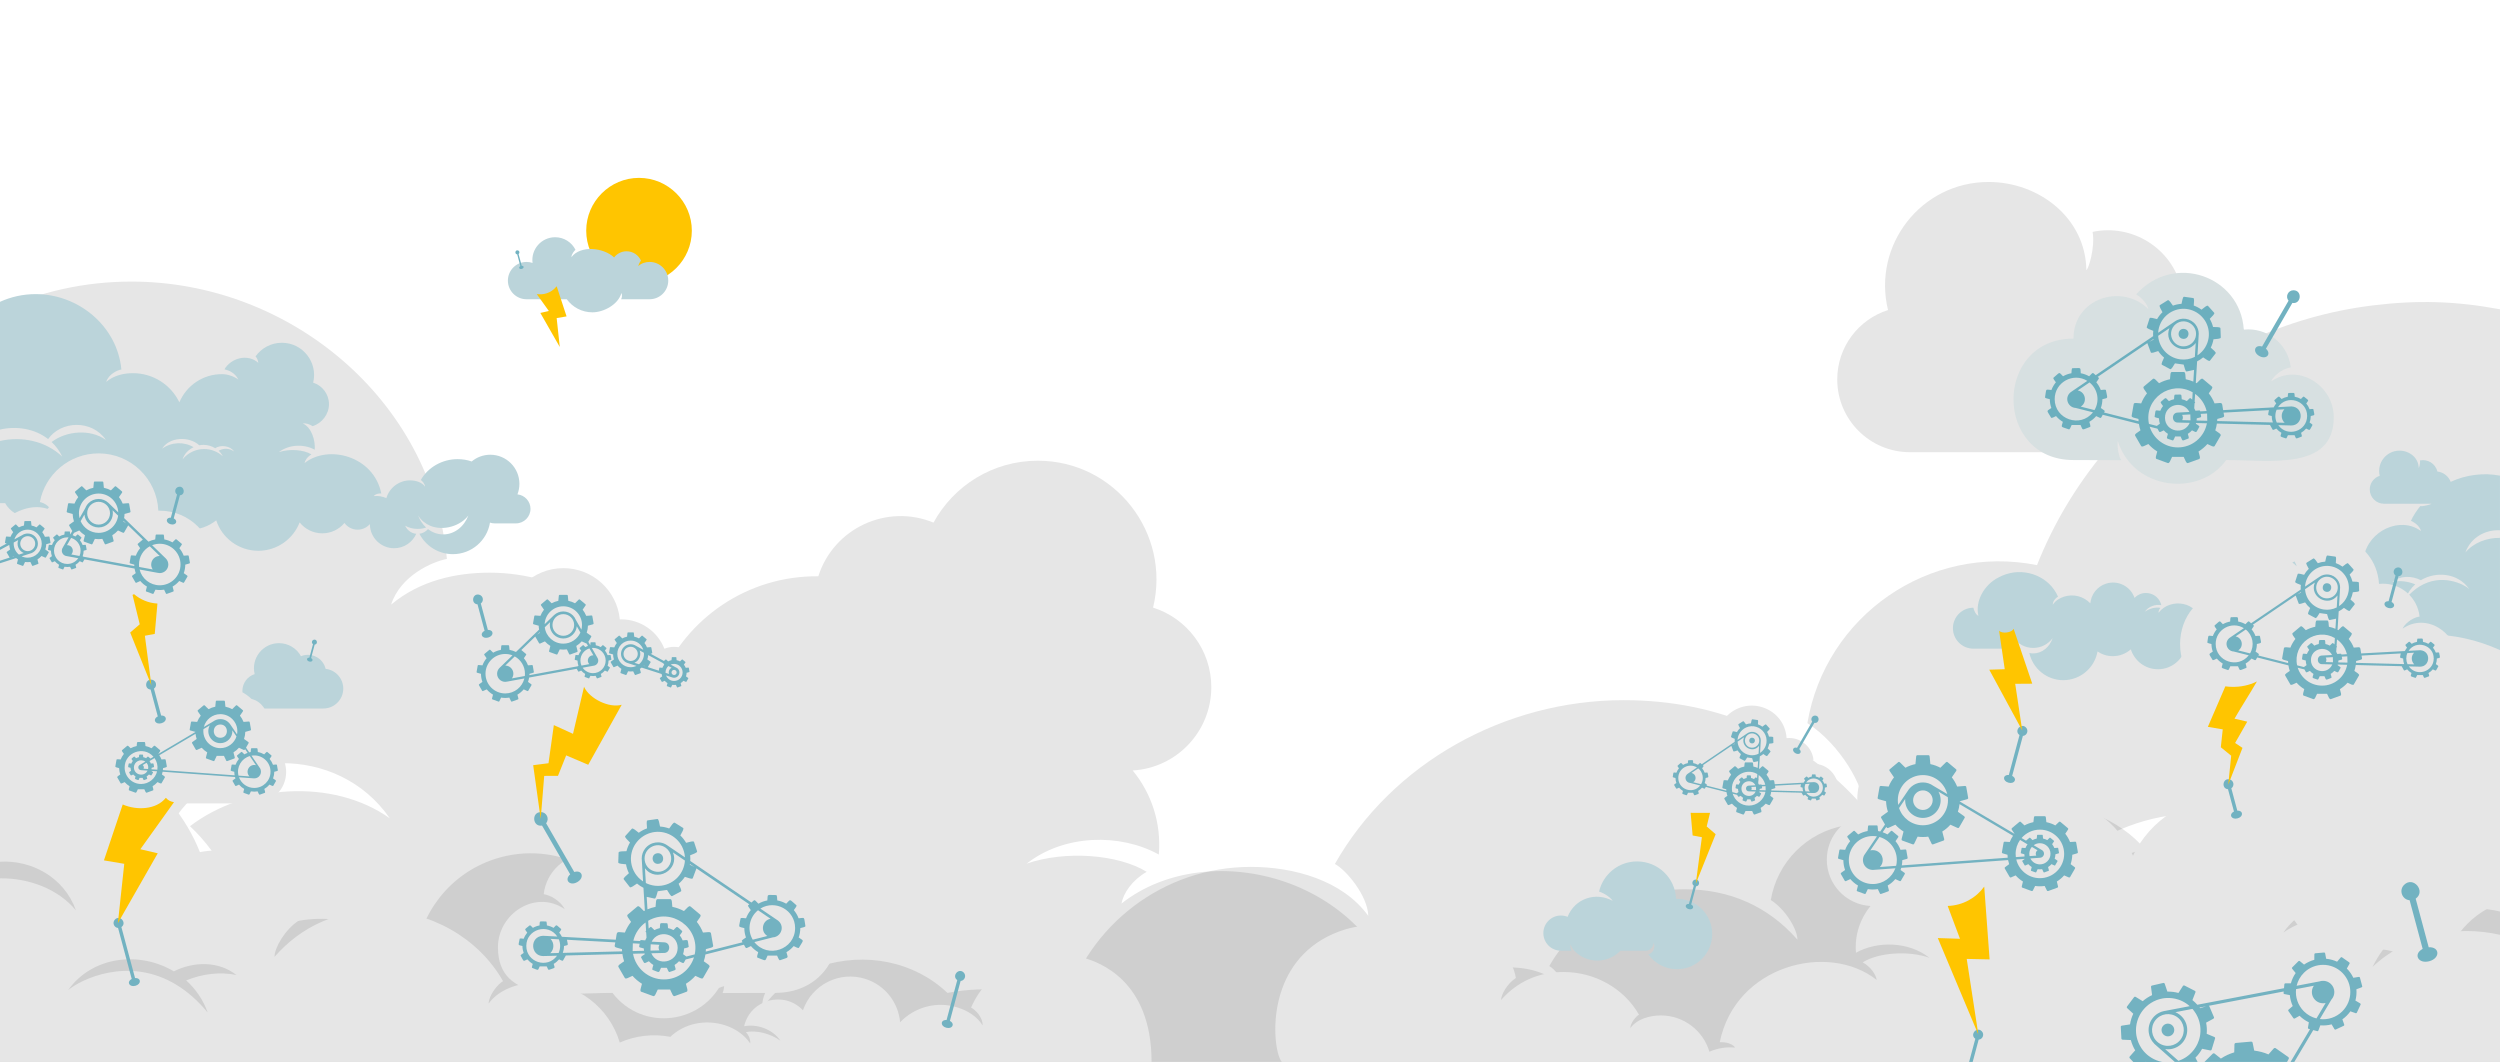 <?xml version="1.0" encoding="UTF-8"?>
<!-- Generator: Adobe Illustrator 16.0.0, SVG Export Plug-In . SVG Version: 6.00 Build 0)  -->
<!DOCTYPE svg PUBLIC "-//W3C//DTD SVG 1.1//EN" "http://www.w3.org/Graphics/SVG/1.1/DTD/svg11.dtd">
<svg version="1.1" id="Layer_1" xmlns="http://www.w3.org/2000/svg" xmlns:xlink="http://www.w3.org/1999/xlink" x="0px" y="0px" width="1092.407px" height="464.033px" viewBox="0 0 1092.407 464.033" enable-background="new 0 0 1092.407 464.033" xml:space="preserve">
<path opacity="0.1" fill-rule="evenodd" clip-rule="evenodd" d="M0,459.289V332.898c6.998,4.502,13.113,10.127,17.884,16.891  c38.06-2.295,76.027,18.017,91.695,54.447c-3.758,2.043-11.706,8.926-11.694,18.113c6.018-9.552,15.618-15.057,25.102-18.111  c21.407-6.89,43.913-0.381,58.458,14.873c1.719-19.686,14.949-37.375,34.939-43.811c26.288-8.463,54.434,5.707,63.38,31.701  c18.877-20.037,53.161-11.322,59.538,16.15c-12.987-2.559-28.829,2.885-36.782,14.693c9.667-7.275,25.083-11.063,34.917-8.669  c-3.418,3.725-4.675,8.23-4.277,11.349c6.334-9.465,16.398-15.464,25.16-18.284c19.934-6.416,41.173-2.145,55.678,11.618  c17.393-3.328,35.289-1.237,51.18,5.781c10.355-35.166,42.874-60.84,81.394-60.84c18.531,0,39.962,5.72,51.327,21.412  c-0.315-8.964-9.721-20.109-14.604-22.692c24.998-44.075,74.186-71.575,126.218-71.575c41.731,0,77.737,15.787,105.06,46.961  c0.061-8.969-10.377-27.619-24.814-36.924c7.857-46.784,53.053-78.473,100.338-69.043c7.151-18.043,17.109-34.668,29.332-49.341  h-84.826c-17.56,0-31.797-14.235-31.797-31.798c0-14.211,9.327-26.246,22.191-30.317c-6.908-28.359,14.507-55.965,43.939-55.965  c21.918,0,42.373,15.632,42.732,38.488c0.87-0.262,3.892-9.76,2.724-16.679c17.058-3.631,34.646,6.926,38.815,24.612  c13.574,1.526,24.858,10.613,29.548,22.95c16.761-7.774,34.907-13.074,53.967-15.418c19.595-2.412,36.093-1.949,55.685,1.675  v121.508c-31.529-1.933-64.785,15.388-76.905,49.29c17.998-21.775,47.98-32.92,76.905-32.471v185.814h0.002v4.744H0V459.289  L0,459.289z M1023.448,386.582c-24.63-34.688-72.63-39.559-106.971-18.991c-20.094-10.075-45.191-10.616-63.378,3.694  c16.725-3.41,34.652-1.21,50.87,5.502c-9.436,8.443-17.074,19.318-21.781,32.488c10.197-12.34,20.779-21.389,31.366-27.882  l0.238,0.129c0.065-0.132,0.131-0.265,0.2-0.396C962.388,351.774,1010.839,375.931,1023.448,386.582z"/>
<path fill-rule="evenodd" clip-rule="evenodd" fill="#BBD4DA" d="M1092.407,269.692v1.847v25.438  c-1.006,0.229-2.054,0.352-3.129,0.352c-6.509,0-11.98-4.445-13.544-10.465c-3.694,3.316-8.576,5.334-13.933,5.334  c-9.823,0-20.273-7.616-19.764-18.109c-1.03,1.453-1.141,4.545-0.982,6.651c-3.964,1.435-9.255,0.677-12.051-2.819  c-0.126,1.406,1.227,3.018,2.009,3.606c-2.343,2.226-6.054,4.162-9.541,4.162c-6.394,0-11.713-4.591-12.845-10.656  c2.727-0.081,5.041-1.835,5.982-4.288c-1.393,1.672-3.639,2.759-6.173,2.76l-0.005-0.053l-0.046,0.053  c-2.518-0.014-4.747-1.097-6.131-2.76c0.781,2.033,2.503,3.586,4.623,4.104c-1.44,1.015-3.194,1.609-5.087,1.609  c-3.474,0-6.479-2.004-7.923-4.918h-19.242h-10.039l1.597,0.379c0,0,1.781,4.73-3.48,3.438c-3.976-0.979-6.908-0.113-8.104,0.367  c0.495,1.34,0.767,2.789,0.767,4.301c0,6.855-5.559,12.412-12.413,12.412c-5.565,0-10.274-3.662-11.852-8.708  c-2.101,1.858-4.864,2.989-7.891,2.989c-2.474,0-4.768-0.752-6.672-2.041c-1.258,7.125-7.48,12.536-14.965,12.536  c-7.255,0-13.319-5.082-14.833-11.88c0.553,0.121,1.121,0.184,1.706,0.184c3.872,0,7.181-2.781,8.511-6.711  c-1.921,2.619-5.018,4.318-8.511,4.318c-3.496,0-6.593-1.699-8.512-4.318c0.629,1.863,1.705,3.467,3.075,4.639h-2.49h-18.219  c-4.941,0-8.947-4.006-8.947-8.947c0-4.943,4.006-8.949,8.947-8.949c0.118,0.939,1.121,3.221,2.187,3.525  c-1.551-6.705,2.852-13.821,8.833-16.751c1.037-0.574,2.147-1.056,3.32-1.435c8.812-2.836,18.919,1.189,22.635,9.834  c-0.739,0.401-2.301,1.754-2.297,3.559c1.182-1.877,3.068-2.959,4.931-3.559c4.208-1.354,8.63-0.074,11.487,2.923  c0.34-3.868,2.939-7.345,6.867-8.608c5.166-1.664,10.696,1.12,12.454,6.229c3.709-3.938,10.447-2.225,11.699,3.174  c-2.552-0.502-5.664,0.566-7.227,2.887c1.898-1.43,4.928-2.173,6.859-1.703c-0.589,0.643-0.851,1.401-0.853,1.992l0.175,0.006  c1.25-1.727,3.135-2.83,4.782-3.361c3.918-1.26,8.092-0.422,10.94,2.283c3.418-0.654,6.936-0.243,10.059,1.137  c2.033-6.91,8.423-11.955,15.993-11.955c3.642,0,7.854,1.125,10.085,4.207c-0.061-1.762-1.91-3.951-2.869-4.459  c4.912-8.661,14.579-14.065,24.803-14.065c8.2,0,15.276,3.103,20.645,9.229c0.012-1.763-2.038-5.427-4.876-7.256  c1.908-11.363,15.849-18.065,24.963-11.313c-0.438-1.861-2.382-3.627-4.39-4.479c0.971-2.271,2.495-4.468,4.072-6.445  c0.948,0.254,4.608-0.691,4.886-1.025h-20.72c-3.45,0-6.247-2.797-6.247-6.248c0-2.793,1.832-5.157,4.36-5.958  c-1.357-5.571,2.851-10.997,8.635-10.997c4.307,0,8.326,3.072,8.396,7.563c0.171-0.052,0.765-1.918,0.535-3.278  c3.352-0.713,6.808,1.361,7.626,4.837c2.669,0.3,4.886,2.086,5.809,4.51c3.292-1.527,6.857-2.569,10.604-3.03  c3.851-0.473,7.094-0.383,10.943,0.33v23.877c-6.197-0.381-12.731,3.023-15.113,9.685c3.536-4.278,9.429-6.468,15.113-6.38V269.692  L1092.407,269.692z M1078.856,257.251c-4.84-6.816-14.273-7.773-21.021-3.732c-3.949-1.98-8.88-2.086-12.454,0.727  c3.286-0.671,6.811-0.238,9.995,1.08c-1.853,1.66-3.354,3.797-4.278,6.385c2.004-2.426,4.083-4.203,6.163-5.479l0.047,0.026  c0.013-0.027,0.025-0.053,0.039-0.078C1066.857,250.412,1076.379,255.158,1078.856,257.251z"/>
<path opacity="0.1" fill-rule="evenodd" clip-rule="evenodd" d="M503.846,265.495c14.753,4.67,25.448,18.468,25.448,34.767  c0,19.43-15.2,35.31-34.355,36.4c8.245,10.035,12.57,23.063,11.427,36.75c-16.924-9.377-41.396-8.898-57.745,3.965  c16.705-5.791,39.842-4.156,52.45,3.578c-6.423,3.653-10.188,9.357-11.03,13.871c38.134-30.186,111.187-11.476,123.42,48.933  c-4.742-0.196-9.193,0.96-11.641,3.615c-0.18,0.196-0.275,0.399-0.3,0.613c6.992-0.643,13.884,0.524,20.081,3.263  c4.854-16.486,20.101-28.521,38.159-28.521c8.685,0,18.733,2.681,24.062,10.037c-0.148-4.201-4.559-9.427-6.847-10.638  c11.718-20.663,34.78-33.556,59.172-33.556c19.563,0,36.444,7.4,49.254,22.017c0.028-4.204-4.865-12.948-11.633-17.312  c2.785-16.6,15.855-29.711,32.434-32.561c10.422-1.792,27.757-0.061,34.165,8.217c23.747-25.965,78.312-24.535,99.346,5.289  c29.566-1.782,59.062,13.996,71.233,42.299c-2.92,1.588-9.092,6.934-9.084,14.071c4.676-7.421,12.135-11.698,19.501-14.07  c16.631-5.354,34.114-0.296,45.414,11.554c1.29-14.789,10.946-28.131,25.63-33.512v64.725v4.744H0v-4.744V359.33  c35.196-8.092,74.083,0.286,100.194,25.236c-4.516-9.332-10.378-17.152-17.176-23.549c23.831-18.226,62.396-21.174,87.316-3.445  c-22.841-33.02-72.146-30.789-92.899-1.33C55.513,339.205,26.017,334.92,0,341.013V135.469c17.503-7.979,36.957-12.429,57.45-12.429  c68.885,0,131.215,51.506,137.833,121.191c-6.143,1.16-20.279,7.175-24.377,19.96c12.647-10.593,28.468-13.953,43.026-13.953  c32.864,0,61.254,19.133,74.656,46.865c11.319-26.879,38.002-45.604,68.991-45.287c6.661-20.988,29.944-31.865,50.327-23.447  c8.796-16.116,25.898-27.053,45.553-27.053C487.211,201.316,511.767,232.978,503.846,265.495z"/>
<path fill-rule="evenodd" clip-rule="evenodd" fill="#E6E6E6" d="M258.78,464.033H0v-80.225c12.489-0.195,25.434,4.617,33.204,14.02  C27.972,383.19,13.613,375.711,0,376.546v-52.461c8.458-1.564,15.582-1.764,24.042-0.725c8.229,1.013,16.063,3.301,23.3,6.658  c2.024-5.326,6.896-9.25,12.757-9.909c1.799-7.636,9.395-12.194,16.759-10.626c-0.504,2.988,0.799,7.088,1.176,7.201  c0.155-9.868,8.986-16.617,18.45-16.617c12.708,0,21.954,11.918,18.971,24.162c5.554,1.758,9.581,6.954,9.581,13.09  c0,7.582-6.146,13.729-13.727,13.729H74.684c5.278,6.336,9.577,13.514,12.664,21.303c20.415-4.071,39.93,9.61,43.322,29.811  c-6.234,4.018-10.74,12.068-10.714,15.941c11.797-13.46,27.342-20.275,45.36-20.275c22.465,0,43.701,11.872,54.495,30.902  c-2.109,1.115-6.169,5.928-6.306,9.797c4.908-6.775,14.16-9.244,22.16-9.244c16.632,0,30.672,11.084,35.143,26.268  c6.86-3.029,14.587-3.934,22.097-2.496c6.262-5.941,15.432-7.785,24.038-5.016c3.783,1.217,8.129,3.809,10.864,7.893  c0.171-1.345-0.372-3.291-1.846-4.898c4.245-1.033,10.901,0.601,15.074,3.742c-3.434-5.099-10.273-7.448-15.881-6.344  c2.754-11.861,17.557-15.623,25.706-6.972c3.864-11.224,16.015-17.342,27.366-13.688c8.631,2.778,14.342,10.416,15.084,18.916  c6.279-6.586,15.997-9.396,25.24-6.422c4.093,1.319,8.239,3.696,10.837,7.82c0.005-3.967-3.426-6.938-5.05-7.821  c8.168-18.991,30.374-27.839,49.737-21.605c5.764,1.856,29.115,9.375,29.115,45.374h-25.89H258.78L258.78,464.033z M812.387,356.331  c-8.197,2.595-14.142,10.264-14.142,19.321c0,10.799,8.447,19.623,19.094,20.23c-4.584,5.576-6.987,12.817-6.352,20.424  c9.404-5.211,23.008-4.945,32.094,2.205c-9.284-3.22-22.144-2.311-29.151,1.988c3.57,2.029,5.662,5.199,6.13,7.707  c-21.193-16.775-61.794-6.377-68.592,27.196c2.635-0.11,5.108,0.533,6.469,2.009c0.1,0.108,0.153,0.223,0.167,0.342  c-3.886-0.357-7.715,0.291-11.16,1.813c-2.697-9.162-11.171-15.852-21.208-15.852c-4.826,0-10.411,1.489-13.372,5.578  c0.083-2.334,2.533-5.238,3.806-5.911c-6.514-11.483-19.329-18.649-32.885-18.649c-10.875,0-20.256,4.113-27.375,12.236  c-0.016-2.337,2.705-7.197,6.466-9.621c-1.548-9.226-8.812-16.514-18.024-18.096c-5.792-0.996-15.428-0.033-18.99,4.566  c-8.969-9.807-26.543-11.104-37.493-7.721c-15.612,4.822-23.744,15.201-27.601,25.892c-5.167,14.331-2.649,29.226-0.169,32.044  h532.308V408.48c-19.561-4.496-41.173,0.16-55.684,14.025c2.51-5.187,5.768-9.532,9.547-13.088  c-13.245-10.129-34.677-11.767-48.528-1.914c12.694-18.352,40.097-17.111,51.631-0.738c12.183-9.469,28.576-11.851,43.034-8.465  V284.068c-9.728-4.435-20.54-6.908-31.93-6.908c-23.564,0-45.749,10.846-60.18,28.217c-0.573,0.689,5.68,5.354,5.132,6.064  c-3.394,0.035-5.996-0.994-8.077-2.281c-7.369,10.119-12.221,22.15-13.476,35.354c3.415,0.645,11.271,3.987,13.547,11.093  c-7.028-5.888-15.82-7.755-23.912-7.755c-18.265,0-34.042,10.633-41.49,26.046c-6.291-14.938-21.121-25.345-38.343-25.169  c-3.701-11.664-16.642-17.709-27.969-13.031c-4.89-8.956-14.395-15.033-25.317-15.033  C821.633,320.664,807.984,338.259,812.387,356.331L812.387,356.331z M29.772,432.642c5.444-4.598,26.363-15.027,47.258-2.354  c0.029,0.056,0.058,0.113,0.086,0.17l0.102-0.056c4.571,2.803,9.14,6.711,13.543,12.039c-2.033-5.688-5.331-10.382-9.404-14.027  c7.002-2.897,14.742-3.848,21.963-2.377c-7.852-6.176-18.688-5.944-27.364-1.594C61.131,415.562,40.406,417.666,29.772,432.642z"/>
<path fill-rule="evenodd" clip-rule="evenodd" fill="#E6E6E6" d="M781.799,322.479c-0.38-0.003-0.759,0.02-1.13,0.06  c-0.834-13.359-17.429-19.376-26.928-8.838c1.378,0.858,2.777,2.363,3.055,3.719c-6.54-6.578-18.748-2.779-18.751,7.363  c-20.011,0.007-20.008,30.393-0.002,30.393c3.847,0.002,8.499,0.039,12.348,0.04c-0.422-0.993-0.495-2.37-0.275-3.36  c4.684,10.828,19.135,12.527,26.148,3.324c10.863-0.002,26.925,2.699,26.925-10.699c0.001-7.988-8.89-13.689-15.68-8.975  c0.378-1.01,2.401-3.123,4.919-3.512C791.841,326.644,787.303,322.478,781.799,322.479z"/>
<path opacity="0.5" fill-rule="evenodd" clip-rule="evenodd" fill="#007E9C" d="M737.535,333.45  c-0.751,0.136-1.458,0.397-2.097,0.765c-1.152-1.13-0.604-1.141-2.387,0.354c-0.201,0.169,0.299,0.715,0.597,1.149  c-0.476,0.571-0.857,1.223-1.118,1.933c-1.604-0.125-1.196-0.488-1.599,1.803c-0.047,0.262,0.687,0.358,1.195,0.5  c0.003,0.771,0.139,1.512,0.385,2.199c-1.311,0.936-1.229,0.395-0.065,2.408c0.133,0.23,0.757-0.168,1.238-0.385  c0.48,0.568,1.059,1.056,1.707,1.435c-0.402,1.56-0.688,1.093,1.497,1.89c0.25,0.09,0.474-0.615,0.7-1.091h2.231  c0.696,1.456,0.175,1.28,2.361,0.485c0.25-0.091-0.033-0.773-0.165-1.284c0.649-0.379,1.227-0.865,1.71-1.435  c1.38,0.627,1.048,0.715,1.646-0.324l9.053,2.295c0.086,0.551,0.216,1.088,0.389,1.604c-0.751,0.557-1.552,0.943-1.333,1.322  l1.495,2.59c0.219,0.381,0.956-0.119,1.815-0.494c0.642,0.727,1.39,1.355,2.222,1.867c-0.22,0.908-0.584,1.721-0.173,1.871  l2.812,1.023c0.412,0.148,0.654-0.707,1.071-1.544h2.903c0.416,0.837,0.659,1.692,1.071,1.544l2.81-1.023  c0.412-0.15,0.047-0.961-0.172-1.871c0.83-0.512,1.58-1.141,2.224-1.867c0.856,0.373,1.595,0.874,1.813,0.494l1.495-2.59  c0.22-0.379-0.58-0.766-1.333-1.322c0.185-0.549,0.32-1.119,0.404-1.707l13.286,0.343l0.675,1.194  c0.097,0.169,0.581-0.134,0.917-0.286c0.358,0.423,0.787,0.784,1.27,1.065c-0.299,1.154-0.511,0.813,1.111,1.402  c0.184,0.066,0.359-0.475,0.519-0.809h1.657c0.516,1.076,0.133,0.949,1.754,0.359c0.183-0.066-0.029-0.596-0.123-0.953  c0.482-0.282,0.91-0.643,1.268-1.065c1.087,0.494,0.714,0.643,1.576-0.853c0.099-0.168-0.405-0.436-0.705-0.65  c0.184-0.51,0.283-1.059,0.286-1.633c1.15-0.32,0.959,0.035,0.658-1.664c-0.033-0.191-0.589-0.073-0.958-0.045  c-0.193-0.527-0.477-1.012-0.83-1.434c0.676-0.984,0.757-0.59-0.565-1.699c-0.148-0.125-0.499,0.322-0.763,0.582  c-0.475-0.271-1-0.467-1.557-0.566c-0.116-1.188,0.198-0.938-1.526-0.938c-0.193,0-0.175,0.568-0.211,0.938  c-0.557,0.1-1.082,0.295-1.558,0.566c-0.852-0.836-0.449-0.846-1.77,0.263c-0.149,0.124,0.232,0.55,0.44,0.854  c-0.249,0.299-0.463,0.627-0.635,0.979l-12.662,0.688c-0.382-2.162,0.05-1.814-2.14-1.68c-0.359-0.912-0.852-1.758-1.454-2.514  c0.517-0.777,1.139-1.418,0.804-1.699l-2.292-1.923c-0.336-0.28-0.857,0.44-1.535,1.084c-0.072-0.039-0.144-0.077-0.218-0.114  l0.328-5.354c0.547-0.272,1.057-0.609,1.52-1.002c0.65,0.412,1.47,1.109,1.691,0.827l1.42-1.817c0.221-0.283-0.653-0.908-1.211-1.44  c0.32-0.646,0.551-1.348,0.679-2.091c0.763-0.103,1.839-0.096,1.827-0.454l-0.08-2.306c-0.014-0.359-1.084-0.277-1.854-0.324  c-0.175-0.722-0.456-1.408-0.825-2.039c0.52-0.568,1.348-1.255,1.109-1.521l-1.546-1.715c-0.239-0.267-1.008,0.486-1.627,0.943  c-0.586-0.431-1.237-0.781-1.943-1.033c0.033-0.768,0.228-1.826-0.129-1.877l-2.284-0.32c-0.356-0.051-0.461,1.021-0.641,1.769  c-0.746,0.047-1.471,0.205-2.153,0.458c-0.47-0.611-1-1.545-1.305-1.354l-1.955,1.222c-0.305,0.191,0.303,1.078,0.646,1.77  c-0.528,0.504-0.987,1.086-1.355,1.731c-0.752-0.165-1.759-0.54-1.87-0.198l-0.713,2.193c-0.111,0.343,0.926,0.632,1.632,0.939  c-0.05,0.449-0.058,0.895-0.03,1.332l-14.379,9.768c-0.897-0.752-0.561-0.785-1.64,0.273c-0.639-0.367-1.345-0.629-2.097-0.765  c-0.155-1.603,0.271-1.263-2.054-1.263C737.554,332.187,737.587,332.925,737.535,333.45L737.535,333.45z M774.01,345.415  c0.013-0.173,0.023-0.349,0.028-0.524c2.018-0.596,1.798-0.275,1.566-1.583l11.363-0.618c-0.26,1.469-0.44,1.154,0.695,1.469  c0.001,0.567,0.1,1.11,0.279,1.616L774.01,345.415L774.01,345.415z M790.887,345.849l-1.957-0.051  c-0.466-1.011-0.484-2.186-0.047-3.212l1.95-0.106C789.917,343.425,789.94,344.933,790.887,345.849L790.887,345.849z   M771.53,345.351l-2.67-0.068c0.025-0.182,0.042-0.365,0.047-0.551c1.326-0.369,1.144-0.119,0.968-1.113l1.61-0.088L771.53,345.351  L771.53,345.351z M767.335,345.243l-2.085-0.054c0.244-0.406,0.237-0.918-0.019-1.318l2.061-0.111L767.335,345.243L767.335,345.243z   M764.265,345.794l2.873,0.074c-1.375,3.189-6.188,2.216-6.188-1.277c0-3.39,4.588-4.459,6.106-1.451l-2.881,0.152  C762.471,343.292,762.557,345.912,764.265,345.794L764.265,345.794z M768.724,345.91l2.718,0.07  c-0.635,3.435-3.646,6.037-7.267,6.037c-3.314,0-6.119-2.183-7.057-5.188l1.958,0.498c0.633,1.095,0.286,0.996,1.563,0.414  c0.305,0.341,0.658,0.639,1.048,0.879c-0.365,1.414-0.604,0.998,1.183,1.65c0.208,0.076,0.423-0.581,0.62-0.994h1.369  c0.63,1.316,0.179,1.154,1.969,0.504c0.207-0.076-0.052-0.719-0.166-1.16c0.391-0.24,0.743-0.538,1.048-0.879  c1.326,0.603,0.881,0.77,1.832-0.881c0.11-0.191-0.498-0.516-0.871-0.781C768.689,346.023,768.708,345.966,768.724,345.91  L768.724,345.91z M789.3,346.439l3.261,0.084c3-0.01,3.251-4.594,0.037-4.768l-3.365,0.18c2.17-3.252,7.292-1.728,7.292,2.203  C796.524,348.012,791.528,349.577,789.3,346.439L789.3,346.439z M771.364,342.906l-1.601,0.088  c-0.058-0.342-0.141-0.233-1.188-0.152c-0.086-0.219-0.19-0.43-0.308-0.63l0.075-1.213c0.056-0.163,0.293-0.212,0.027-0.437  l0.119-1.939C769.907,339.644,770.947,341.154,771.364,342.906L771.364,342.906z M745.7,343.282c0.284-0.49,0.328-0.322-0.803-1.13  c0.246-0.688,0.382-1.428,0.385-2.199c1.554-0.432,1.293,0.049,0.89-2.242c-0.047-0.262-0.767-0.102-1.293-0.061  c-0.263-0.71-0.644-1.361-1.118-1.933c0.797-1.159,0.808-0.972,0.35-1.356l12.427-8.439l0.862,2.307  c0.135,0.334,1.115-0.11,1.854-0.329c0.407,0.61,0.902,1.163,1.47,1.634c-0.292,0.713-0.837,1.641-0.521,1.81l2.037,1.083  c0.317,0.168,0.782-0.803,1.207-1.444l2.181,0.306c0.23,0.734,0.411,1.796,0.763,1.721l1.834-0.391l-0.178,2.931  c-0.604-0.259-1.238-0.458-1.897-0.591c-0.105-0.93-0.04-1.816-0.479-1.816h-2.99c-0.438,0-0.373,0.887-0.479,1.816  c-0.97,0.196-1.886,0.535-2.729,0.993c-0.679-0.644-1.198-1.364-1.535-1.084l-2.29,1.923c-0.336,0.281,0.285,0.922,0.802,1.699  c-0.601,0.756-1.095,1.602-1.455,2.514c-0.931-0.057-1.794-0.274-1.869,0.156l-0.521,2.945c-0.076,0.432,0.811,0.521,1.707,0.787  c0.005,0.196,0.018,0.391,0.033,0.584L745.7,343.282L745.7,343.282z M758.906,346.631l-1.97-0.5  c-1.304-6.3,5.49-11.069,10.945-7.903l-0.112,1.83c-0.653-0.547-0.383-0.583-1.348,0.364c-0.398-0.215-0.831-0.374-1.287-0.468  c-0.141-1.449,0.227-1.146-1.678-1.146c-0.222,0-0.198,0.69-0.241,1.146c-0.457,0.094-0.889,0.253-1.287,0.468  c-1.033-1.013-0.564-1.028-2.021,0.2c-0.169,0.143,0.293,0.658,0.551,1.035c-0.281,0.355-0.514,0.754-0.685,1.184  c-1.45-0.113-1.09-0.422-1.419,1.453c-0.038,0.219,0.645,0.314,1.087,0.438c0.014,0.471,0.095,0.922,0.235,1.348L758.906,346.631  L758.906,346.631z M743.304,342.674l-3.434-0.872c1.707-1.062,1.214-3.678-0.753-4.049l2.947-2.002  C744.142,337.425,744.681,340.38,743.304,342.674L743.304,342.674z M738.601,342.132l4.323,1.097  c-3.119,3.978-9.578,1.788-9.578-3.304c0-4.223,4.646-6.738,8.171-4.563l-3.826,2.6C735.546,339.24,736.539,342.037,738.601,342.132  L738.601,342.132z M763.356,320.527l-4.114,2.795c0.05-0.884,0.282-1.752,0.686-2.541c0.667-1.304,1.785-2.35,3.122-2.931  c2.843-1.235,6.119-0.255,7.86,2.364c0.84,1.264,1.176,2.846,0.965,4.346c-0.256,1.818-1.274,3.418-2.794,4.42l0.317-5.412  c-0.008-0.834-0.287-1.62-0.767-2.256C767.382,319.656,765.035,319.304,763.356,320.527L763.356,320.527z M756.969,325.627  l1.1-0.747c0.009,0.053,0.017,0.105,0.026,0.16L756.969,325.627L756.969,325.627z M759.244,324.082l2.831-1.923  c-1.679,4.101,3.906,7.267,6.564,3.722l-0.214,3.479c-1.154,0.576-2.446,0.788-3.726,0.608  C761.699,329.544,759.432,327.066,759.244,324.082L759.244,324.082z M765.769,322.362c1.632,0.229,1.284,2.707-0.348,2.478  C763.788,324.611,764.137,322.132,765.769,322.362L765.769,322.362z M763.712,321.103c2.219-1.673,5.366,0.182,4.979,2.934  c-0.384,2.748-3.92,3.667-5.594,1.447C762.058,324.104,762.332,322.143,763.712,321.103z"/>
<path fill-rule="evenodd" clip-rule="evenodd" fill="#72B2C1" d="M785.25,326.765c-1.873-0.574-2.469,1.354-0.711,2.369  c1.753,1.013,3.151-0.477,1.673-1.82l6.614-11.457c2.245,0.389,2.557-3.171,0.271-3.171c-1.358,0-2.085,1.589-1.229,2.617  L785.25,326.765z"/>
<path fill-rule="evenodd" clip-rule="evenodd" fill="#BBD4DA" d="M715.34,376.41c-8.082,0-14.851,5.623-16.607,13.172  c2.684,0.887,5.062,2.686,5.932,4.044c-7.454-4.032-16.513-1.012-19.688,6.989c-0.896-0.365-1.877-0.566-2.905-0.566  c-4.244,0-7.687,3.441-7.687,7.688c0,4.245,3.442,7.688,7.687,7.688c1.408,0,3.241,0,4.648,0c-0.451-0.78-0.607-1.939-0.502-2.743  c0.402,0.97,0.898,1.903,1.652,2.743c2.545,2.66,6.127,4.316,10.099,4.316c3.973,0,7.556-1.656,10.1-4.316h11.181  c2.555,0,3.203-2.662,3.433-3.522c0.862,3.214-1.086,4.812-2.455,5.097c2.783,3.938,7.372,6.51,12.562,6.51  c8.492,0,15.377-6.887,15.377-15.379s-6.885-15.377-15.377-15.377c-0.138,0-0.274,0.002-0.41,0.006  C732.01,383.667,724.523,376.41,715.34,376.41z"/>
<path fill-rule="evenodd" clip-rule="evenodd" fill="#72B2C1" d="M737.996,394.972c-1.812-0.064-1.882,1.801-0.068,2.287  c1.809,0.486,2.705-1.18,1.059-2.028l2.13-7.948c2.1-0.189,1.524-3.445-0.518-2.898c-1.214,0.326-1.482,1.92-0.471,2.633  L737.996,394.972z"/>
<path fill-rule="evenodd" clip-rule="evenodd" fill="#FFC500" d="M738.742,355.176l0.877,9.899l4.042,0.754l-2.666,20.32  l8.678-21.629l-3.912-3.383l1.455-5.931C744.4,355.199,741.409,355.179,738.742,355.176z"/>
<path fill-rule="evenodd" clip-rule="evenodd" fill="#BBD4DA" d="M136.841,167.203c4.008,1.27,6.912,5.016,6.912,9.441  c0,4.41-3.147,8.305-7.128,9.588c-1.441-0.911-2.83-1.346-4.36-1.214c3.936,1.69,5.588,7.589,5.262,11.493  c-4.596-2.546-11.243-2.416-15.684,1.078c4.538-1.573,10.821-1.129,14.246,0.973c-1.744,0.991-2.767,2.541-2.996,3.767  c10.357-8.198,30.197-3.116,33.52,13.29c-1.288-0.055-2.497,0.26-3.162,0.98c-0.049,0.055-0.074,0.109-0.082,0.168  c1.898-0.176,3.771,0.143,5.455,0.886c1.317-4.478,5.458-7.747,10.363-7.747c2.359,0,5.087,0.729,6.535,2.727  c-0.04-1.141-1.239-2.561-1.861-2.889c3.184-5.613,9.448-9.114,16.072-9.114c2.188,0,4.251,0.341,6.167,1.02  c2.206-1.839,5.043-2.946,8.141-2.946c7.024,0,12.719,5.695,12.719,12.72c0,1.621-0.305,3.171-0.857,4.598  c3.192,0.329,5.703,3.048,5.703,6.322l0,0c0,3.497-2.861,6.356-6.356,6.356h-9.322c-0.708,0-1.39-0.118-2.027-0.334  c-1.267,7.816-8.047,13.783-16.221,13.783c-6.366,0-11.884-3.619-14.614-8.91c1.497-0.195,2.815-0.948,3.746-2.043  c1.904,1.469,4.193,2.324,6.659,2.324c4.925,0,9.153-3.414,10.985-8.29c-3.278,4.486-10.837,6.981-16.722,4.485l0.007-0.014  l-0.015,0.01c-2.027-0.861-3.854-2.313-5.236-4.481c0.778,2.075,1.992,3.884,3.506,5.278c-1.118,0.389-2.375,0.605-3.706,0.605  c-2.079,0-3.982-0.531-5.45-1.412c0.834,1.935,2.667,3.336,4.848,3.557c-1.647,3.71-5.362,6.298-9.684,6.298  c-5.832,0-10.563-4.716-10.59-10.542c-1.301,1.492-3.216,2.435-5.352,2.435c-2.362,0-4.453-1.153-5.743-2.927  c-2.319,2.764-5.798,4.522-9.688,4.522c-4.011,0-7.584-1.867-9.901-4.78c-2.791,7.256-9.826,12.405-18.065,12.405  c-8.573,0-15.842-5.575-18.384-13.298c-3.227,2.578-7.316,4.117-11.767,4.117c-10.852,0-18.774-8.366-18.45-19.068  c-1.89,1.892-2.878,4.574-3.125,7.416H22.657c-1.983,3.596-5.812,6.032-10.208,6.032c-4.398,0-8.225-2.437-10.209-6.032H0v-27.148  c9.56-2.197,20.122,0.078,27.212,6.854c-1.226-2.534-2.818-4.659-4.664-6.396c6.473-4.949,16.946-5.751,23.714-0.936  c-6.204-8.969-19.593-8.363-25.23-0.361c-5.954-4.627-13.964-5.791-21.031-4.137v-55.824c4.754-2.167,10.038-3.375,15.604-3.375  c18.708,0,35.637,13.989,37.434,32.915c-1.668,0.315-5.507,1.949-6.621,5.421c3.435-2.877,7.731-3.789,11.687-3.789  c8.924,0,16.636,5.195,20.275,12.728c3.073-7.3,10.322-12.386,18.737-12.3c2.398,0,5.436,1.082,7.024,2.394  c-1.414-2.966-4.026-4.008-6.07-4.524c3-5.059,10.311-6.882,14.811-2.798c-0.155-1.088-0.556-2.162-1.217-2.846  c2.552-3.594,6.748-5.941,11.493-5.941C132.324,149.772,138.993,158.372,136.841,167.203L136.841,167.203z M94.072,195.861  c-1.525-0.939-3.327-1.473-5.131-1.473c-0.625,0-1.252,0.064-1.873,0.187c-4.381-4.048-13.063-3.723-16.24,1.488  c4.089-2.962,9.496-3.173,13.759-0.661c-2.248,1.077-4.096,2.947-4.782,5.285c2.219-2.731,5.603-4.478,9.396-4.478  c3.145,0,6.009,1.201,8.16,3.167c-0.449-0.904-1.074-1.713-1.82-2.403c0.477-0.286,1-0.513,1.564-0.663  c1.848-0.494,3.723-0.085,5.16,0.955C100.782,194.831,96.337,194.187,94.072,195.861z"/>
<path fill-rule="evenodd" clip-rule="evenodd" fill="#E6E6E6" d="M257.349,373.059c0.707-0.003,1.41,0.039,2.101,0.111  c1.554-24.837,32.401-36.022,50.065-16.433c-2.561,1.598-5.164,4.398-5.682,6.916c12.162-12.23,34.859-5.17,34.866,13.69  c37.202,0.013,37.199,56.507,0.003,56.507c-7.153,0.002-15.801,0.071-22.955,0.074c0.782-1.848,0.917-4.406,0.508-6.248  c-8.708,20.131-35.577,23.293-48.617,6.181c-20.197-0.005-50.058,5.018-50.058-19.893c-0.004-14.851,16.53-25.452,29.152-16.686  c-0.703-1.876-4.466-5.808-9.145-6.53C238.677,380.804,247.116,373.058,257.349,373.059z"/>
<path opacity="0.5" fill-rule="evenodd" clip-rule="evenodd" fill="#007E9C" d="M339.645,393.458c1.396,0.25,2.711,0.738,3.9,1.42  c2.141-2.1,1.12-2.121,4.434,0.656c0.376,0.316-0.552,1.332-1.106,2.14c0.884,1.061,1.592,2.272,2.08,3.593  c2.979-0.232,2.223-0.907,2.973,3.353c0.085,0.486-1.279,0.665-2.223,0.929c-0.005,1.434-0.258,2.809-0.716,4.086  c2.436,1.742,2.283,0.736,0.122,4.48c-0.246,0.428-1.408-0.313-2.3-0.717c-0.897,1.059-1.971,1.963-3.177,2.668  c0.748,2.9,1.28,2.033-2.786,3.512c-0.462,0.17-0.877-1.143-1.299-2.025h-4.15c-1.292,2.705-0.327,2.379-4.391,0.9  c-0.464-0.168,0.062-1.438,0.306-2.387c-1.205-0.705-2.28-1.608-3.178-2.668c-2.566,1.166-1.946,1.328-3.06-0.603l-16.832,4.269  c-0.159,1.023-0.401,2.021-0.723,2.981c1.396,1.032,2.886,1.753,2.479,2.458l-2.78,4.816c-0.407,0.705-1.778-0.225-3.373-0.919  c-1.197,1.349-2.59,2.521-4.132,3.47c0.405,1.688,1.083,3.201,0.318,3.479l-5.224,1.901c-0.767,0.279-1.219-1.314-1.994-2.871  h-5.396c-0.774,1.555-1.228,3.15-1.993,2.871l-5.224-1.9c-0.767-0.279-0.089-1.79,0.318-3.479c-1.543-0.95-2.936-2.121-4.133-3.471  c-1.592,0.692-2.965,1.624-3.372,0.919l-2.781-4.816c-0.407-0.705,1.082-1.425,2.478-2.458c-0.34-1.021-0.594-2.081-0.752-3.173  l-24.699,0.635l-1.254,2.221c-0.181,0.314-1.082-0.247-1.706-0.531c-0.667,0.785-1.465,1.457-2.359,1.98  c0.551,2.145,0.947,1.512-2.069,2.607c-0.339,0.123-0.667-0.883-0.964-1.504h-3.08c-0.958,2.002-0.246,1.765-3.261,0.668  c-0.339-0.123,0.057-1.105,0.228-1.771c-0.896-0.523-1.692-1.195-2.359-1.98c-2.019,0.918-1.325,1.195-2.929-1.583  c-0.181-0.313,0.755-0.812,1.314-1.211c-0.342-0.948-0.529-1.97-0.534-3.034c-2.138-0.596-1.783,0.063-1.225-3.096  c0.063-0.355,1.098-0.137,1.783-0.084c0.361-0.979,0.887-1.879,1.543-2.667c-1.256-1.829-1.406-1.097,1.052-3.157  c0.275-0.233,0.927,0.6,1.419,1.082c0.882-0.506,1.858-0.869,2.896-1.055c0.214-2.205-0.373-1.741,2.834-1.741  c0.364,0,0.327,1.058,0.394,1.741c1.036,0.186,2.012,0.549,2.895,1.055c1.585-1.555,0.835-1.573,3.292,0.488  c0.276,0.232-0.434,1.021-0.82,1.587c0.46,0.556,0.859,1.166,1.179,1.821l23.542,1.277c0.709-4.021-0.092-3.372,3.979-3.122  c0.669-1.696,1.583-3.269,2.702-4.672c-0.959-1.448-2.114-2.638-1.49-3.161l4.259-3.574c0.624-0.523,1.593,0.818,2.854,2.015  c0.133-0.073,0.268-0.144,0.404-0.214l-0.612-9.95c-1.013-0.507-1.96-1.136-2.822-1.866c-1.21,0.769-2.735,2.064-3.146,1.539  l-2.639-3.38c-0.412-0.526,1.213-1.69,2.251-2.677c-0.594-1.201-1.024-2.506-1.26-3.89c-1.421-0.188-3.421-0.176-3.398-0.843  l0.15-4.286c0.023-0.668,2.016-0.515,3.445-0.604c0.327-1.341,0.847-2.616,1.535-3.79c-0.968-1.057-2.508-2.334-2.063-2.83  l2.871-3.186c0.447-0.497,1.876,0.9,3.028,1.752c1.088-0.801,2.3-1.453,3.611-1.92c-0.062-1.429-0.422-3.397,0.24-3.49l4.246-0.596  c0.662-0.093,0.857,1.896,1.194,3.289c1.388,0.088,2.732,0.381,3.999,0.851c0.874-1.138,1.862-2.874,2.427-2.519l3.638,2.271  c0.566,0.355-0.564,2.006-1.202,3.289c0.984,0.938,1.834,2.021,2.519,3.221c1.399-0.31,3.273-1.005,3.479-0.369l1.324,4.078  c0.208,0.635-1.719,1.174-3.033,1.746c0.092,0.836,0.109,1.664,0.057,2.477l26.735,18.16c1.666-1.398,1.041-1.459,3.047,0.508  c1.188-0.682,2.502-1.17,3.898-1.42c0.292-2.98-0.505-2.348,3.82-2.348C339.609,391.111,339.55,392.484,339.645,393.458  L339.645,393.458z M271.83,415.704c-0.025-0.322-0.043-0.647-0.052-0.974c-3.751-1.11-3.341-0.515-2.913-2.945l-21.127-1.146  c0.48,2.73,0.819,2.143-1.291,2.73c-0.003,1.052-0.188,2.063-0.521,3.002L271.83,415.704L271.83,415.704z M240.453,416.511  l3.638-0.094c0.863-1.881,0.898-4.064,0.088-5.974l-3.629-0.197C242.253,412.004,242.209,414.808,240.453,416.511L240.453,416.511z   M276.438,415.584l4.967-0.128c-0.049-0.334-0.078-0.676-0.088-1.021c-2.464-0.687-2.126-0.223-1.8-2.07l-2.995-0.163  L276.438,415.584L276.438,415.584z M284.239,415.384l3.879-0.1c-0.455-0.757-0.442-1.709,0.033-2.451l-3.832-0.209L284.239,415.384  L284.239,415.384z M289.948,416.408l-5.342,0.139c2.558,5.93,11.508,4.121,11.508-2.373c0-6.303-8.532-8.292-11.356-2.7l5.357,0.284  C293.284,411.757,293.125,416.628,289.948,416.408L289.948,416.408z M281.658,416.623l-5.054,0.131  c1.182,6.387,6.781,11.225,13.511,11.225c6.162,0,11.378-4.057,13.122-9.645l-3.643,0.924c-1.177,2.039-0.53,1.853-2.906,0.771  c-0.566,0.635-1.222,1.187-1.947,1.636c0.676,2.628,1.122,1.856-2.203,3.069c-0.387,0.141-0.785-1.082-1.152-1.85h-2.543  c-1.17,2.449-0.333,2.145-3.659,0.936c-0.386-0.14,0.094-1.334,0.305-2.155c-0.725-0.449-1.381-1.001-1.947-1.636  c-2.466,1.121-1.637,1.432-3.404-1.635c-0.206-0.355,0.925-0.959,1.619-1.454C281.722,416.834,281.69,416.729,281.658,416.623  L281.658,416.623z M243.403,417.607l-6.063,0.155c-5.578-0.017-6.045-8.54-0.067-8.862l6.252,0.334  c-4.031-6.047-13.554-3.213-13.554,4.097C229.971,420.534,239.262,423.443,243.403,417.607L243.403,417.607z M276.747,411.039  l2.977,0.162c0.11-0.635,0.261-0.433,2.211-0.281c0.162-0.406,0.353-0.799,0.571-1.173l-0.138-2.255  c-0.104-0.302-0.545-0.393-0.05-0.811l-0.223-3.605C279.46,404.972,277.523,407.781,276.747,411.039L276.747,411.039z   M324.463,411.738c-0.527-0.911-0.609-0.599,1.495-2.104c-0.458-1.277-0.711-2.652-0.718-4.086c-2.888-0.805-2.402,0.09-1.651-4.169  c0.085-0.485,1.427-0.188,2.402-0.112c0.487-1.32,1.194-2.532,2.078-3.593c-1.478-2.155-1.5-1.809-0.649-2.522l-23.101-15.691  l-1.604,4.289c-0.251,0.619-2.075-0.207-3.448-0.611c-0.758,1.135-1.679,2.16-2.734,3.037c0.546,1.325,1.557,3.051,0.968,3.363  l-3.787,2.014c-0.589,0.313-1.455-1.491-2.247-2.684l-4.047,0.567c-0.432,1.366-0.768,3.339-1.421,3.2l-3.413-0.727l0.334,5.447  c1.122-0.48,2.302-0.85,3.526-1.098c0.196-1.729,0.076-3.377,0.891-3.377h5.559c0.815,0,0.694,1.65,0.89,3.377  c1.802,0.365,3.505,0.995,5.073,1.846c1.26-1.195,2.228-2.537,2.853-2.014l4.26,3.572c0.625,0.525-0.53,1.715-1.489,3.163  c1.116,1.403,2.032,2.976,2.701,4.672c1.731-0.105,3.336-0.511,3.479,0.29l0.966,5.477c0.14,0.803-1.507,0.972-3.174,1.465  c-0.01,0.363-0.03,0.726-0.061,1.084L324.463,411.738L324.463,411.738z M299.91,417.965l3.663-0.929  c2.426-11.716-10.207-20.581-20.345-14.695l0.209,3.402c1.212-1.018,0.708-1.084,2.504,0.678c0.74-0.398,1.543-0.695,2.392-0.87  c0.262-2.693-0.421-2.13,3.117-2.13c0.412,0,0.368,1.283,0.45,2.13c0.849,0.175,1.652,0.472,2.392,0.87  c1.92-1.883,1.048-1.912,3.758,0.373c0.315,0.265-0.545,1.223-1.026,1.923c0.525,0.663,0.956,1.403,1.274,2.202  c2.695-0.209,2.026-0.786,2.638,2.701c0.072,0.406-1.202,0.586-2.021,0.814c-0.025,0.871-0.179,1.714-0.44,2.505L299.91,417.965  L299.91,417.965z M328.918,410.608l6.386-1.62c-3.175-1.975-2.258-6.838,1.401-7.527l-5.48-3.724  C327.362,400.85,326.363,406.342,328.918,410.608L328.918,410.608z M337.666,409.601l-8.039,2.039  c5.797,7.395,17.806,3.324,17.806-6.144c0-7.853-8.636-12.526-15.188-8.481l7.113,4.832  C343.346,404.222,341.497,409.423,337.666,409.601L337.666,409.601z M291.637,369.431l7.652,5.197  c-0.092-1.644-0.529-3.258-1.277-4.725c-1.237-2.426-3.316-4.369-5.805-5.449c-5.285-2.295-11.375-0.473-14.612,4.395  c-1.562,2.351-2.188,5.291-1.794,8.08c0.477,3.381,2.369,6.354,5.196,8.218l-0.589-10.061c0.012-1.552,0.532-3.013,1.424-4.195  C284.154,367.81,288.517,367.16,291.637,369.431L291.637,369.431z M303.515,378.916l-2.045-1.391c-0.015,0.1-0.032,0.197-0.05,0.296  L303.515,378.916L303.515,378.916z M299.285,376.042l-5.265-3.577c3.121,7.627-7.263,13.51-12.203,6.92l0.396,6.468  c2.145,1.071,4.545,1.465,6.925,1.132C294.718,386.199,298.935,381.587,299.285,376.042L299.285,376.042z M287.152,372.843  c-3.034,0.425-2.386,5.033,0.647,4.607S290.187,372.417,287.152,372.843L287.152,372.843z M290.977,370.502  c-4.126-3.11-9.979,0.338-9.259,5.452c0.717,5.113,7.29,6.819,10.402,2.692C294.054,376.083,293.542,372.435,290.977,370.502z"/>
<path opacity="0.5" fill-rule="evenodd" clip-rule="evenodd" fill="#007E9C" d="M64.711,336.04c0.218-0.981-0.045-1.984-0.679-2.724  l-1.683,0.996c0.506,0.355,0.668,1.037,0.369,1.582L64.711,336.04L64.711,336.04z M91.673,316.959l-2.769,1.638  c-0.526,4.422,2.922,8.314,7.377,8.314c3.29,0,6.081-2.141,7.057-5.105l-1.815-2.678c0.203,3.035-2.202,5.606-5.241,5.606  C92.258,324.735,89.778,320.414,91.673,316.959L91.673,316.959z M85.44,320.648c0.083,0.781,0.249,1.537,0.487,2.26l-1.882,1.346  c-0.15,0.107-0.214,0.298-0.123,0.455l1.653,2.863c0.092,0.159,0.289,0.198,0.456,0.121l2.109-0.957  c0.7,0.785,1.513,1.469,2.413,2.025l-0.578,2.242c-0.046,0.178,0.027,0.365,0.199,0.428l3.105,1.129  c0.172,0.064,0.349-0.033,0.427-0.198l0.999-2.089h3.152l0.999,2.089c0.079,0.165,0.255,0.263,0.428,0.198l3.105-1.129  c0.173-0.063,0.245-0.25,0.2-0.428l-0.578-2.242c0.899-0.557,1.712-1.24,2.412-2.027c2.186,0.996,2.299,1.301,2.685,0.631  l1.091,1.609c-0.497,0.175-0.974,0.395-1.425,0.652c-0.52-0.509-1.093-1.268-1.364-1.039l-1.798,1.509  c-0.272,0.228,0.375,0.924,0.788,1.526c-0.631,0.756-1.135,1.621-1.482,2.562c-0.726-0.056-1.652-0.269-1.713,0.079l-0.408,2.313  c-0.061,0.349,0.883,0.467,1.585,0.662c0.001,0.531,0.052,1.05,0.145,1.555l-31.352-2.283c0.034-0.284,0.055-0.572,0.062-0.864  c0.871-0.257,1.733-0.345,1.659-0.765l-0.505-2.863c-0.073-0.418-0.914-0.207-1.818-0.15c-0.257-0.653-0.585-1.271-0.973-1.846  L85.44,320.648L85.44,320.648z M67.524,331.25l-2.216,1.313c0.253,0.331,0.463,0.698,0.62,1.092  c1.408-0.109,1.058-0.407,1.379,1.412c0.037,0.209-0.653,0.313-1.057,0.426c-0.006,0.223-0.028,0.441-0.065,0.654l2.588,0.189  C69.014,334.501,68.546,332.699,67.524,331.25L67.524,331.25z M111.856,334.369l-2.71-3.998c-3.637,1.041-5.866,4.797-4.938,8.544  l4.816,0.351C106.945,337.168,108.967,333.605,111.856,334.369L111.856,334.369z M61.125,334.21  c-1.114,0.535-0.821,2.246,0.484,2.316l2.859,0.207c-1.452,2.959-5.953,1.935-5.953-1.379c0-2.572,2.922-4.023,4.972-2.541  L61.125,334.21L61.125,334.21z M64.729,330.601c-0.163-0.137-0.597,0.408-0.895,0.701c-0.387-0.208-0.808-0.363-1.251-0.455  c-0.04-0.414-0.023-1.113-0.235-1.113c-1.848,0-1.493-0.291-1.631,1.113c-0.443,0.092-0.863,0.247-1.25,0.455  c-0.298-0.291-0.733-0.838-0.896-0.701c-1.417,1.188-1.332,0.736-0.533,1.902c-0.274,0.346-0.5,0.732-0.665,1.15  c-0.417-0.031-1.101-0.17-1.138,0.039c-0.321,1.82-0.546,1.42,0.814,1.799c0.013,0.455,0.094,0.896,0.23,1.309  c-0.339,0.243-0.953,0.578-0.847,0.762c0.924,1.602,0.498,1.438,1.781,0.854c0.294,0.331,0.638,0.62,1.018,0.854  c-0.104,0.404-0.359,1.055-0.16,1.127c1.737,0.63,1.303,0.789,1.913-0.488h1.33c0.181,0.377,0.403,1.039,0.602,0.966  c1.736-0.634,1.505-0.233,1.152-1.604c0.379-0.235,0.723-0.523,1.018-0.854c0.38,0.173,0.976,0.537,1.083,0.353  c0.921-1.589,0.98-1.161-0.077-1.916l2.551,0.186c-0.747,3.172-3.594,5.533-6.993,5.533c-3.968,0-7.185-3.217-7.185-7.185  c0-6.655,8.294-9.69,12.616-4.702l-1.32,0.781L64.729,330.601L64.729,330.601z M69.178,329.446l16.208-9.591l-0.002-0.051  l-2.232-0.621c-0.178-0.049-0.303-0.205-0.271-0.385l0.574-3.256c0.032-0.181,0.204-0.284,0.386-0.271l2.308,0.179  c0.394-0.988,0.928-1.906,1.578-2.728l-1.311-1.909c-0.104-0.152-0.099-0.353,0.041-0.471l2.532-2.125  c0.141-0.117,0.339-0.088,0.471,0.041l1.652,1.621c0.917-0.494,1.912-0.861,2.962-1.078l0.224-2.303  c0.017-0.184,0.15-0.334,0.334-0.334h3.304c0.183,0,0.315,0.15,0.334,0.334l0.223,2.303c1.051,0.217,2.046,0.584,2.961,1.078  l1.653-1.621c0.132-0.129,0.331-0.158,0.47-0.041l2.532,2.125c0.141,0.118,0.145,0.318,0.042,0.471l-1.311,1.909  c0.649,0.822,1.184,1.739,1.577,2.728l2.308-0.179c0.182-0.014,0.354,0.09,0.386,0.271l0.574,3.254  c0.032,0.182-0.094,0.338-0.271,0.387l-2.232,0.621c-0.031,1.082-0.22,2.123-0.544,3.104l1.882,1.346  c0.149,0.107,0.214,0.298,0.121,0.455l-1.138,1.975l1.406,2.074c0.213-0.056,0.429-0.103,0.648-0.143  c0.07-0.725,0.021-1.674,0.375-1.674h2.348c0.354,0,0.306,0.949,0.376,1.674c0.996,0.179,1.933,0.526,2.782,1.014  c0.521-0.512,1.093-1.27,1.364-1.041l1.798,1.509c0.272,0.228-0.377,0.925-0.789,1.526c0.63,0.756,1.135,1.621,1.481,2.562  c0.727-0.056,1.652-0.269,1.714,0.079l0.407,2.313c0.061,0.35-0.883,0.467-1.584,0.662c-0.004,1.023-0.185,2.004-0.512,2.914  c0.592,0.424,1.438,0.857,1.261,1.164l-1.174,2.033c-0.178,0.307-0.977-0.211-1.64-0.512c-0.64,0.755-1.407,1.4-2.267,1.902  c0.182,0.707,0.552,1.582,0.218,1.703l-2.205,0.803c-0.334,0.121-0.613-0.789-0.927-1.445c-0.977,0.167-1.983,0.167-2.959,0  c-0.315,0.658-0.594,1.566-0.926,1.445l-2.206-0.803c-0.333-0.121,0.037-0.998,0.219-1.703c-0.86-0.503-1.626-1.147-2.267-1.902  c-0.664,0.301-1.462,0.818-1.64,0.512l-1.173-2.033c-0.177-0.307,0.668-0.74,1.261-1.164c-0.074-0.208-0.142-0.42-0.201-0.635  l-31.627-2.303c-0.08,0.414-0.186,0.818-0.318,1.211c0.729,0.539,1.509,0.916,1.296,1.285l-1.454,2.517  c-0.213,0.369-0.93-0.118-1.763-0.48c-0.625,0.706-1.353,1.318-2.161,1.813c0.212,0.883,0.567,1.674,0.167,1.819l-2.731,0.994  c-0.4,0.146-0.636-0.687-1.042-1.501l-2.821,0.001c-0.404,0.812-0.641,1.646-1.041,1.5l-2.731-0.994  c-0.4-0.146-0.046-0.935,0.166-1.817c-0.806-0.497-1.535-1.109-2.159-1.815c-0.834,0.362-1.55,0.85-1.763,0.48l-1.453-2.517  c-0.214-0.369,0.564-0.746,1.294-1.285c-0.292-0.878-0.462-1.811-0.487-2.78c-0.872-0.258-1.733-0.346-1.659-0.765l0.504-2.863  c0.074-0.418,0.913-0.207,1.819-0.15c0.35-0.889,0.829-1.709,1.412-2.443c-0.501-0.758-1.104-1.379-0.778-1.652l2.226-1.869  c0.327-0.273,0.833,0.428,1.492,1.054c0.819-0.445,1.711-0.774,2.651-0.966c0.103-0.901,0.041-1.764,0.465-1.764h2.907  c0.425,0,0.363,0.862,0.465,1.764c0.941,0.191,1.833,0.521,2.652,0.966c0.657-0.624,1.164-1.327,1.491-1.054l2.227,1.869  c0.327,0.273-0.277,0.895-0.779,1.652L69.178,329.446L69.178,329.446z M113.386,335.361c1.564,1.934,0.168,5.07-2.74,4.735  l-6.216-0.452c0.997,2.721,3.609,4.664,6.676,4.664c3.924,0,7.106-3.182,7.106-7.107c0-4.418-3.985-7.752-8.325-7L113.386,335.361  L113.386,335.361z M96.282,314.229c-1.157,0-2.226,0.374-3.093,1.008l-4.112,2.433c0.809-3.226,3.728-5.616,7.206-5.616  c4.68,0,8.175,4.269,7.294,8.841l-2.788-4.111C99.797,315.23,98.248,314.229,96.282,314.229L96.282,314.229z M96.282,316.582  c3.819,0,3.819,5.801,0,5.801C92.462,322.382,92.462,316.582,96.282,316.582z"/>
<path opacity="0.5" fill-rule="evenodd" clip-rule="evenodd" fill="#007E9C" d="M886.838,374.087c-0.071-0.324-0.11-0.663-0.11-1.01  c0-1.149,0.419-2.201,1.113-3.01l2.484,1.47c-0.464,0.325-0.767,0.863-0.767,1.472c0,0.313,0.08,0.607,0.222,0.863L886.838,374.087  L886.838,374.087z M847.04,345.923l4.086,2.418c0.05,0.428,0.076,0.863,0.076,1.306c0,6.056-4.908,10.966-10.965,10.966  c-4.858,0-8.977-3.158-10.418-7.535l2.683-3.951c-0.013,0.172-0.019,0.345-0.019,0.521c0,4.282,3.472,7.754,7.754,7.754  c4.281,0,7.754-3.472,7.754-7.754C847.991,348.297,847.647,347.029,847.04,345.923L847.04,345.923z M856.242,351.368  c-0.125,1.153-0.369,2.269-0.722,3.335l2.78,1.988c0.22,0.158,0.314,0.438,0.181,0.672l-2.44,4.225  c-0.135,0.235-0.425,0.293-0.672,0.182l-3.114-1.416c-1.034,1.16-2.233,2.169-3.561,2.99l0.853,3.311  c0.067,0.262-0.039,0.539-0.294,0.631l-4.585,1.668c-0.255,0.094-0.514-0.051-0.631-0.295l-1.476-3.082  c-0.758,0.109-1.534,0.166-2.322,0.166c-0.791,0-1.568-0.057-2.327-0.166l-1.476,3.082c-0.117,0.244-0.377,0.388-0.631,0.295  l-4.583-1.668c-0.255-0.092-0.362-0.369-0.295-0.631l0.853-3.311c-1.326-0.821-2.526-1.831-3.561-2.991l-3.114,1.417  c-0.245,0.111-0.537,0.054-0.673-0.182l-0.175-0.305l-1.61,2.375c0.734,0.258,1.437,0.583,2.104,0.965l1.521-1.493  c0.137-0.134,0.345-0.167,0.492-0.043l2.653,2.228c0.147,0.123,0.152,0.333,0.043,0.492l-1.207,1.76  c0.932,1.117,1.676,2.393,2.188,3.782l2.124-0.165c0.191-0.015,0.372,0.094,0.405,0.283l0.602,3.412  c0.033,0.189-0.1,0.354-0.284,0.405l-2.057,0.573c-0.003,0.783-0.075,1.549-0.214,2.293l46.278-3.368  c-0.048-0.42-0.079-0.845-0.09-1.275l-2.16-0.639c-0.195-0.058-0.331-0.257-0.289-0.491l0.745-4.225  c0.041-0.234,0.235-0.375,0.439-0.362l2.245,0.138c0.38-0.964,0.864-1.875,1.437-2.723L856.242,351.368L856.242,351.368z   M882.687,367.018l3.273,1.936c-0.376,0.489-0.685,1.03-0.916,1.612l-1.438-0.111c-0.114-0.008-0.221,0.057-0.24,0.168l-0.356,2.027  c-0.021,0.113,0.057,0.211,0.167,0.242l1.392,0.387c0.01,0.328,0.041,0.65,0.097,0.967l-3.82,0.277  c-0.061-0.457-0.092-0.924-0.092-1.398C880.752,370.851,881.469,368.745,882.687,367.018L882.687,367.018z M817.248,371.62  l4.001-5.901c4.386,1.257,7.597,5.295,7.597,10.085c0,0.872-0.107,1.718-0.309,2.528l-7.11,0.518  c0.777-0.782,1.255-1.857,1.255-3.046c0-2.39-1.937-4.327-4.325-4.327C817.974,371.476,817.602,371.527,817.248,371.62  L817.248,371.62z M892.134,371.388c0.604,0.289,1.021,0.906,1.021,1.621c0,0.971-0.771,1.764-1.734,1.796l-4.22,0.308  c0.753,1.537,2.332,2.592,4.156,2.592c2.557,0,4.629-2.07,4.629-4.627s-2.072-4.627-4.629-4.627c-1.013,0-1.946,0.323-2.708,0.875  L892.134,371.388L892.134,371.388z M886.812,366.06c0.089-0.073,0.211-0.055,0.293,0.025l1.029,1.01  c0.57-0.308,1.192-0.537,1.845-0.672l0.141-1.435c0.013-0.113,0.094-0.207,0.208-0.207h2.059c0.114,0,0.198,0.094,0.208,0.207  l0.141,1.435c0.652,0.135,1.273,0.364,1.845,0.672l1.029-1.01c0.082-0.08,0.205-0.099,0.293-0.025l1.577,1.324  c0.087,0.072,0.09,0.197,0.024,0.292l-0.814,1.19c0.404,0.512,0.736,1.083,0.982,1.699l1.438-0.111  c0.112-0.008,0.221,0.057,0.239,0.168l0.359,2.027c0.019,0.113-0.06,0.211-0.17,0.242l-1.391,0.387  c-0.021,0.674-0.138,1.322-0.34,1.932l1.173,0.84c0.094,0.066,0.134,0.185,0.077,0.283l-1.03,1.785  c-0.056,0.098-0.18,0.122-0.284,0.076l-1.313-0.6c-0.438,0.49-0.941,0.916-1.504,1.263l0.36,1.397  c0.028,0.111-0.017,0.228-0.124,0.266l-1.936,0.705c-0.106,0.039-0.216-0.021-0.266-0.124l-0.621-1.303  c-0.32,0.047-0.648,0.071-0.982,0.071c-0.333,0-0.661-0.024-0.98-0.071l-0.623,1.303c-0.049,0.103-0.158,0.163-0.266,0.124  l-1.936-0.705c-0.107-0.038-0.152-0.154-0.123-0.266l0.359-1.397c-0.562-0.347-1.067-0.772-1.504-1.263l-1.313,0.6  c-0.104,0.046-0.229,0.021-0.285-0.076l-1.027-1.785c-0.059-0.099-0.019-0.216,0.075-0.283l1.066-0.763l-3.765,0.274  c1.1,4.682,5.305,8.168,10.321,8.168c5.857,0,10.604-4.748,10.604-10.605c0-5.856-4.747-10.605-10.604-10.605  c-3.202,0-6.072,1.421-8.017,3.665l1.95,1.154L886.812,366.06L886.812,366.06z M880.246,364.353l-23.925-14.157l0.004-0.073  l3.295-0.917c0.261-0.072,0.446-0.303,0.399-0.569l-0.847-4.805c-0.047-0.267-0.301-0.42-0.571-0.4l-3.404,0.266  c-0.583-1.459-1.369-2.813-2.33-4.026l1.935-2.821c0.154-0.223,0.147-0.519-0.061-0.692l-3.737-3.136  c-0.208-0.174-0.501-0.129-0.693,0.061l-2.44,2.393c-1.353-0.729-2.821-1.271-4.37-1.591l-0.331-3.401  c-0.026-0.27-0.222-0.491-0.493-0.491h-4.878c-0.271,0-0.466,0.223-0.492,0.491l-0.329,3.401c-1.553,0.319-3.021,0.861-4.371,1.591  l-2.441-2.393c-0.193-0.189-0.487-0.234-0.692-0.061l-3.738,3.136c-0.208,0.174-0.214,0.47-0.061,0.692l1.934,2.822  c-0.959,1.213-1.748,2.566-2.328,4.025l-3.405-0.266c-0.271-0.02-0.523,0.134-0.57,0.4l-0.847,4.805  c-0.047,0.266,0.138,0.497,0.398,0.57l3.294,0.916c0.047,1.597,0.326,3.135,0.806,4.582l-2.779,1.986  c-0.221,0.158-0.316,0.438-0.182,0.672l1.684,2.913l-2.076,3.062c-0.314-0.082-0.633-0.15-0.957-0.209l-0.206-2.123  c-0.019-0.19-0.158-0.35-0.35-0.35h-3.464c-0.192,0-0.331,0.159-0.351,0.35l-0.206,2.123c-1.471,0.263-2.854,0.776-4.105,1.494  l-1.523-1.493c-0.137-0.135-0.345-0.167-0.492-0.043l-2.652,2.228c-0.148,0.123-0.153,0.334-0.044,0.492l1.206,1.76  c-0.931,1.117-1.676,2.393-2.186,3.782l-2.127-0.165c-0.19-0.015-0.371,0.094-0.404,0.283l-0.601,3.412  c-0.033,0.189,0.098,0.354,0.282,0.405l2.057,0.571c0.006,1.512,0.272,2.959,0.756,4.305l-1.732,1.238  c-0.157,0.112-0.226,0.312-0.129,0.479l1.732,3c0.096,0.166,0.303,0.208,0.478,0.129l1.942-0.885  c0.945,1.116,2.076,2.068,3.346,2.811l-0.531,2.064c-0.049,0.186,0.026,0.383,0.208,0.447l3.256,1.186  c0.181,0.066,0.364-0.036,0.448-0.209l0.92-1.924c0.711,0.121,1.44,0.186,2.186,0.186c0.744,0,1.474-0.063,2.185-0.185l0.919,1.923  c0.083,0.173,0.268,0.275,0.448,0.209l3.255-1.186c0.18-0.064,0.258-0.262,0.209-0.447l-0.53-2.064  c1.269-0.742,2.4-1.694,3.344-2.811l1.944,0.885c0.173,0.079,0.381,0.037,0.477-0.129l1.733-3c0.095-0.167,0.028-0.366-0.13-0.479  l-1.733-1.239c0.109-0.306,0.211-0.62,0.297-0.938l46.685-3.398c0.119,0.61,0.275,1.207,0.469,1.787l-1.809,1.337  c-0.164,0.121-0.223,0.353-0.104,0.56l2.146,3.716c0.117,0.206,0.35,0.271,0.537,0.19l2.065-0.899  c0.922,1.041,1.997,1.945,3.187,2.678l-0.524,2.188c-0.047,0.199,0.057,0.415,0.279,0.496l4.032,1.467  c0.223,0.082,0.442-0.018,0.534-0.199l1.003-2.015c0.68,0.101,1.374,0.153,2.084,0.153c0.707,0,1.4-0.053,2.08-0.152l1.005,2.014  c0.091,0.184,0.31,0.281,0.532,0.199l4.033-1.467c0.224-0.081,0.328-0.297,0.281-0.496l-0.528-2.188  c1.192-0.733,2.267-1.638,3.189-2.679l2.065,0.899c0.188,0.08,0.419,0.016,0.538-0.19l2.145-3.716c0.12-0.207,0.06-0.439-0.104-0.56  l-1.808-1.337c0.432-1.295,0.683-2.672,0.72-4.103l2.159-0.64c0.196-0.058,0.331-0.256,0.29-0.49l-0.745-4.225  c-0.04-0.234-0.236-0.375-0.438-0.363l-2.244,0.139c-0.519-1.31-1.225-2.522-2.087-3.606l1.243-1.877  c0.112-0.171,0.089-0.409-0.094-0.562l-3.285-2.759c-0.182-0.152-0.424-0.134-0.57,0.006l-1.631,1.549  c-1.21-0.657-2.526-1.144-3.915-1.425l-0.253-2.234c-0.023-0.204-0.197-0.371-0.435-0.371h-4.29c-0.239,0-0.41,0.168-0.434,0.371  l-0.254,2.234c-1.39,0.281-2.706,0.768-3.913,1.425l-1.634-1.549c-0.146-0.14-0.386-0.158-0.568-0.006l-3.288,2.759  c-0.182,0.152-0.206,0.392-0.094,0.562l1.244,1.877L880.246,364.353L880.246,364.353z M814.99,373.083  c-0.602,0.744-0.961,1.689-0.961,2.72c0,2.388,1.937,4.325,4.327,4.325c0.23,0,0.457-0.018,0.678-0.053l9.175-0.668  c-1.47,4.018-5.327,6.884-9.853,6.884c-5.793,0-10.489-4.695-10.489-10.488c0-5.794,4.696-10.489,10.489-10.489  c0.613,0,1.213,0.054,1.797,0.154L814.99,373.083L814.99,373.083z M840.237,341.894c1.707,0,3.286,0.551,4.566,1.485l6.069,3.593  c-1.193-4.764-5.502-8.291-10.636-8.291c-6.055,0-10.965,4.909-10.965,10.966c0,0.712,0.066,1.409,0.197,2.083l4.116-6.068  c0.147-0.246,0.308-0.482,0.48-0.709l0.005-0.006C835.488,343.091,837.723,341.894,840.237,341.894L840.237,341.894z   M840.237,345.365c-2.366,0-4.282,1.918-4.282,4.282c0,2.365,1.916,4.282,4.282,4.282c2.364,0,4.281-1.917,4.281-4.282  C844.519,347.283,842.602,345.365,840.237,345.365z"/>
<path fill-rule="evenodd" clip-rule="evenodd" fill="#E6E6E6" d="M1041.243,255.05c-0.573-0.003-1.144,0.031-1.705,0.09  c-1.259-20.148-26.284-29.223-40.61-13.33c2.075,1.297,4.188,3.567,4.606,5.609c-9.865-9.921-28.276-4.193-28.283,11.107  c-30.179,0.009-30.176,45.837-0.002,45.838c5.804,0.002,12.818,0.057,18.622,0.059c-0.635-1.498-0.745-3.573-0.414-5.068  c7.063,16.332,28.86,18.896,39.438,5.015c16.383-0.003,40.607,4.069,40.607-16.138c0.004-12.047-13.408-20.646-23.648-13.535  c0.571-1.521,3.625-4.709,7.42-5.297C1056.389,261.332,1049.544,255.05,1041.243,255.05z"/>
<path opacity="0.5" fill-rule="evenodd" clip-rule="evenodd" fill="#007E9C" d="M974.484,271.597c-1.132,0.203-2.2,0.6-3.164,1.152  c-1.736-1.703-0.909-1.722-3.595,0.533c-0.308,0.256,0.446,1.08,0.895,1.734c-0.717,0.861-1.291,1.844-1.685,2.914  c-2.418-0.188-1.806-0.735-2.411,2.721c-0.07,0.393,1.035,0.539,1.801,0.752c0.007,1.164,0.211,2.281,0.582,3.316  c-1.975,1.413-1.853,0.596-0.099,3.635c0.2,0.346,1.142-0.254,1.865-0.583c0.728,0.859,1.599,1.594,2.578,2.165  c-0.607,2.354-1.038,1.648,2.258,2.85c0.377,0.137,0.711-0.928,1.055-1.645h3.367c1.049,2.194,0.266,1.931,3.562,0.73  c0.375-0.137-0.051-1.167-0.249-1.936c0.979-0.571,1.849-1.305,2.577-2.165c2.081,0.946,1.579,1.079,2.482-0.489l13.653,3.464  c0.129,0.831,0.326,1.64,0.587,2.419c-1.132,0.838-2.34,1.422-2.01,1.994l2.255,3.906c0.331,0.573,1.443-0.183,2.736-0.746  c0.972,1.094,2.101,2.045,3.352,2.814c-0.33,1.369-0.878,2.597-0.258,2.824l4.238,1.542c0.622,0.226,0.986-1.065,1.615-2.329  l4.378,0.001c0.629,1.26,0.996,2.554,1.617,2.328l4.239-1.542c0.62-0.228,0.071-1.452-0.26-2.823  c1.253-0.771,2.382-1.722,3.353-2.815c1.292,0.563,2.405,1.318,2.737,0.746l2.255-3.906c0.329-0.572-0.878-1.156-2.012-1.994  c0.276-0.828,0.482-1.689,0.61-2.575l20.037,0.517l1.016,1.801c0.148,0.255,0.878-0.201,1.385-0.432  c0.541,0.639,1.188,1.184,1.914,1.607c-0.447,1.74-0.769,1.227,1.677,2.114c0.276,0.101,0.542-0.716,0.784-1.22h2.499  c0.776,1.624,0.199,1.432,2.645,0.542c0.274-0.099-0.048-0.897-0.186-1.437c0.727-0.426,1.373-0.969,1.913-1.607  c1.639,0.745,1.076,0.971,2.377-1.283c0.146-0.255-0.613-0.658-1.064-0.982c0.276-0.77,0.428-1.599,0.431-2.462  c1.735-0.483,1.445,0.052,0.995-2.511c-0.052-0.289-0.892-0.111-1.446-0.068c-0.295-0.794-0.72-1.524-1.252-2.163  c1.018-1.485,1.142-0.89-0.852-2.562c-0.227-0.189-0.754,0.486-1.154,0.877c-0.714-0.41-1.506-0.703-2.349-0.855  c-0.172-1.789,0.303-1.412-2.298-1.412c-0.295,0-0.265,0.858-0.32,1.412c-0.84,0.152-1.632,0.445-2.349,0.855  c-1.285-1.26-0.676-1.275-2.669,0.396c-0.225,0.188,0.352,0.828,0.665,1.288c-0.374,0.45-0.697,0.944-0.957,1.476l-19.099,1.037  c-0.573-3.262,0.076-2.735-3.225-2.531c-0.545-1.376-1.286-2.652-2.193-3.791c0.778-1.174,1.716-2.14,1.211-2.564l-3.458-2.9  c-0.505-0.424-1.292,0.666-2.313,1.637c-0.109-0.061-0.22-0.117-0.33-0.175l0.497-8.071c0.821-0.412,1.59-0.921,2.288-1.514  c0.983,0.625,2.221,1.675,2.553,1.248l2.142-2.741c0.333-0.427-0.984-1.371-1.827-2.173c0.482-0.973,0.832-2.031,1.023-3.154  c1.151-0.152,2.776-0.143,2.757-0.684l-0.121-3.477c-0.021-0.543-1.637-0.419-2.797-0.49c-0.265-1.088-0.686-2.122-1.245-3.074  c0.785-0.857,2.035-1.893,1.673-2.295l-2.327-2.586c-0.364-0.402-1.524,0.732-2.458,1.422c-0.881-0.648-1.865-1.178-2.927-1.557  c0.048-1.159,0.341-2.756-0.196-2.831l-3.445-0.483c-0.538-0.076-0.695,1.539-0.968,2.666c-1.126,0.072-2.218,0.311-3.243,0.691  c-0.711-0.923-1.511-2.33-1.971-2.043l-2.95,1.844c-0.458,0.287,0.457,1.626,0.975,2.666c-0.797,0.762-1.488,1.641-2.044,2.613  c-1.135-0.251-2.652-0.814-2.821-0.299l-1.074,3.309c-0.167,0.515,1.396,0.952,2.461,1.416c-0.073,0.679-0.089,1.349-0.047,2.008  l-21.687,14.732c-1.352-1.135-0.845-1.184-2.472,0.412c-0.965-0.553-2.029-0.949-3.163-1.152c-0.235-2.418,0.411-1.902-3.098-1.902  C974.513,269.695,974.562,270.807,974.484,271.597L974.484,271.597z M1029.496,289.642c0.02-0.262,0.035-0.523,0.042-0.789  c3.043-0.9,2.711-0.418,2.363-2.389l17.138-0.932c-0.39,2.215-0.665,1.74,1.047,2.216c0.003,0.854,0.152,1.673,0.423,2.435  L1029.496,289.642L1029.496,289.642z M1054.949,290.298l-2.952-0.076c-0.701-1.525-0.728-3.297-0.071-4.846l2.943-0.16  C1053.489,286.642,1053.524,288.916,1054.949,290.298L1054.949,290.298z M1025.758,289.546l-4.029-0.104  c0.038-0.271,0.063-0.549,0.072-0.83c1.999-0.557,1.725-0.18,1.46-1.68l2.429-0.131L1025.758,289.546L1025.758,289.546z   M1019.429,289.383l-3.146-0.081c0.368-0.613,0.358-1.386-0.026-1.988l3.106-0.169L1019.429,289.383L1019.429,289.383z   M1014.798,290.215l4.334,0.111c-2.075,4.811-9.336,3.343-9.336-1.925c0-5.111,6.923-6.728,9.213-2.189l-4.347,0.229  C1012.093,286.441,1012.223,290.392,1014.798,290.215L1014.798,290.215z M1021.522,290.388l4.102,0.105  c-0.959,5.182-5.502,9.105-10.962,9.105c-4.998,0-9.229-3.289-10.644-7.822l2.954,0.749c0.954,1.653,0.431,1.503,2.359,0.626  c0.458,0.515,0.988,0.962,1.577,1.326c-0.547,2.133-0.909,1.506,1.787,2.488c0.314,0.115,0.637-0.875,0.936-1.498h2.063  c0.948,1.985,0.269,1.739,2.969,0.76c0.313-0.114-0.076-1.084-0.248-1.75c0.589-0.364,1.121-0.812,1.579-1.326  c2.001,0.909,1.327,1.162,2.763-1.326c0.167-0.289-0.752-0.779-1.313-1.18C1021.473,290.56,1021.498,290.474,1021.522,290.388  L1021.522,290.388z M1052.557,291.187l4.918,0.127c4.524-0.015,4.903-6.93,0.054-7.189l-5.072,0.27  c3.271-4.904,10.996-2.605,10.996,3.324C1063.452,293.56,1055.916,295.919,1052.557,291.187L1052.557,291.187z M1025.507,285.859  l-2.414,0.131c-0.091-0.514-0.211-0.352-1.793-0.229c-0.132-0.33-0.287-0.647-0.463-0.95l0.111-1.829  c0.084-0.246,0.442-0.32,0.04-0.658l0.18-2.926C1023.308,280.937,1024.878,283.216,1025.507,285.859L1025.507,285.859z   M986.799,286.426c0.428-0.739,0.495-0.485-1.211-1.706c0.371-1.035,0.577-2.152,0.58-3.316c2.344-0.652,1.949,0.074,1.34-3.381  c-0.068-0.394-1.155-0.152-1.948-0.092c-0.394-1.07-0.969-2.053-1.685-2.914c1.198-1.748,1.216-1.467,0.525-2.045l18.74-12.73  l1.303,3.48c0.202,0.502,1.683-0.168,2.796-0.497c0.615,0.921,1.362,1.753,2.218,2.465c-0.443,1.073-1.264,2.474-0.785,2.728  l3.071,1.633c0.479,0.255,1.181-1.209,1.823-2.176l3.284,0.461c0.35,1.106,0.621,2.707,1.152,2.595l2.769-0.589l-0.271,4.42  c-0.91-0.391-1.866-0.69-2.861-0.893c-0.159-1.4-0.06-2.738-0.722-2.738h-4.509c-0.661,0-0.564,1.338-0.723,2.738  c-1.462,0.297-2.845,0.809-4.115,1.498c-1.023-0.969-1.809-2.059-2.313-1.635l-3.455,2.9c-0.508,0.425,0.431,1.391,1.208,2.564  c-0.907,1.139-1.647,2.415-2.192,3.791c-1.404-0.087-2.707-0.416-2.82,0.234l-0.784,4.443c-0.115,0.65,1.223,0.787,2.575,1.188  c0.007,0.295,0.023,0.588,0.049,0.88L986.799,286.426L986.799,286.426z M1006.716,291.478l-2.969-0.754  c-1.968-9.504,8.279-16.695,16.503-11.92l-0.169,2.76c-0.982-0.826-0.574-0.879-2.031,0.549c-0.6-0.324-1.251-0.563-1.941-0.705  c-0.212-2.186,0.342-1.728-2.528-1.728c-0.333,0-0.299,1.04-0.365,1.728c-0.688,0.142-1.339,0.381-1.94,0.705  c-1.557-1.527-0.85-1.551-3.048,0.303c-0.255,0.217,0.441,0.992,0.832,1.559c-0.425,0.539-0.774,1.141-1.032,1.787  c-2.187-0.17-1.645-0.637-2.142,2.191c-0.058,0.329,0.976,0.476,1.641,0.66c0.02,0.709,0.144,1.391,0.355,2.033L1006.716,291.478  L1006.716,291.478z M983.186,285.509l-5.179-1.313c2.573-1.603,1.83-5.548-1.138-6.108l4.446-3.02  C984.447,277.593,985.258,282.048,983.186,285.509L983.186,285.509z M976.092,284.693l6.521,1.654  c-4.704,5.998-14.446,2.695-14.446-4.983c0-6.37,7.005-10.163,12.32-6.882l-5.77,3.92  C971.483,280.33,972.98,284.548,976.092,284.693L976.092,284.693z M1013.429,252.107l-6.208,4.217  c0.076-1.334,0.43-2.645,1.038-3.834c1.002-1.967,2.689-3.543,4.709-4.42c4.287-1.863,9.227-0.385,11.854,3.565  c1.267,1.905,1.773,4.292,1.454,6.554c-0.387,2.742-1.921,5.154-4.214,6.666l0.477-8.16c-0.008-1.259-0.431-2.445-1.154-3.404  C1019.499,250.792,1015.96,250.263,1013.429,252.107L1013.429,252.107z M1003.794,259.799l1.658-1.126  c0.015,0.08,0.027,0.159,0.041,0.238L1003.794,259.799L1003.794,259.799z M1007.224,257.468l4.271-2.9  c-2.53,6.186,5.891,10.959,9.9,5.613l-0.322,5.245c-1.74,0.87-3.688,1.19-5.619,0.918  C1010.93,265.709,1007.508,261.968,1007.224,257.468L1007.224,257.468z M1017.067,254.874c2.46,0.346,1.935,4.084-0.526,3.737  C1014.08,258.266,1014.605,254.529,1017.067,254.874L1017.067,254.874z M1013.966,252.975c3.345-2.522,8.093,0.274,7.51,4.424  c-0.582,4.147-5.915,5.532-8.439,2.184C1011.469,257.502,1011.884,254.544,1013.966,252.975z"/>
<path opacity="0.5" fill-rule="evenodd" clip-rule="evenodd" fill="#007E9C" d="M1006.781,421.494  c1.392-0.967,2.913-1.665,4.492-2.094l0.023-2.416c0.001-0.219,0.142-0.41,0.359-0.43l3.913-0.342c0.217-0.02,0.39,0.146,0.43,0.359  l0.443,2.379c1.641,0.149,3.261,0.576,4.785,1.278l1.571-1.835c0.142-0.166,0.373-0.223,0.552-0.097l3.217,2.253  c0.178,0.125,0.205,0.361,0.099,0.551l-1.19,2.107c1.204,1.216,2.154,2.59,2.844,4.056l2.384-0.396  c0.214-0.037,0.428,0.068,0.485,0.279l1.016,3.795c0.058,0.21-0.075,0.408-0.279,0.484l-2.267,0.851  c0.138,1.65-0.007,3.321-0.43,4.933l2.082,1.23c0.188,0.111,0.284,0.328,0.192,0.525l-1.661,3.561  c-0.092,0.197-0.321,0.264-0.527,0.191l-2.28-0.805c-0.472,0.666-1.004,1.303-1.601,1.899c-0.599,0.598-1.234,1.131-1.9,1.603  l0.806,2.28c0.073,0.206,0.006,0.436-0.19,0.526l-3.562,1.66c-0.197,0.093-0.417-0.005-0.527-0.193l-1.229-2.08  c-1.612,0.424-3.281,0.566-4.933,0.43l-0.85,2.266c-0.076,0.204-0.276,0.336-0.487,0.28l-1.756-0.471l-8.287,13.919h-1.633  l8.512-14.297l-0.629-0.168c-0.211-0.056-0.316-0.271-0.281-0.486l0.396-2.382c-1.467-0.69-2.838-1.639-4.056-2.844l-2.105,1.188  c-0.19,0.107-0.427,0.082-0.553-0.097l-2.254-3.218c-0.125-0.178-0.067-0.41,0.099-0.552l1.835-1.57  c-0.703-1.524-1.129-3.146-1.278-4.786l-2.379-0.443c-0.214-0.041-0.38-0.211-0.359-0.43l0.063-0.707l-32.744,6.254  c0.116,0.047,0.213,0.136,0.268,0.262l1.999,4.713c0.11,0.262-0.024,0.541-0.274,0.678l-3.153,1.716  c0.319,1.599,0.408,3.239,0.258,4.872l3.313,1.375c0.263,0.109,0.426,0.375,0.341,0.646l-1.497,4.895  c-0.082,0.271-0.366,0.398-0.645,0.343l-3.517-0.712c-0.387,0.706-0.828,1.393-1.327,2.055c-0.497,0.661-1.036,1.275-1.609,1.842  l0.963,1.854h-10.271c0.089-0.015,0.177-0.032,0.267-0.051l-8.851-7.826c-0.055-0.05-0.102-0.107-0.14-0.169  c-1.299-1.319-2.092-2.993-2.338-4.743c-0.3-2.139,0.216-4.393,1.618-6.253c1.371-1.82,3.34-2.928,5.426-3.257l10.848-2.071  c-0.292-0.26-0.597-0.51-0.914-0.749l-0.194-0.143v-0.001l-0.232-0.165l-0.061-0.042l-0.235-0.159l-0.06-0.039l-0.061-0.038  l-0.118-0.077l-0.059-0.037l-0.061-0.037l-0.021-0.013l-0.16-0.098l-0.062-0.036l-0.06-0.037l-0.017-0.008l-0.227-0.131  l-0.063-0.033l-0.063-0.033l-0.184-0.1l-0.062-0.031l-0.013-0.006l-0.235-0.121l-0.062-0.029l-0.064-0.031l-0.188-0.089l-0.062-0.03  l-0.064-0.027l-0.186-0.084l-0.003-0.001l-0.064-0.026l-0.063-0.027l-0.19-0.08l-0.064-0.025l-0.063-0.025l-0.186-0.072  l-0.005-0.002l-0.065-0.024l-0.064-0.023l-0.203-0.072l-0.139-0.048l-0.109-0.036l-0.065-0.022  c-1.728-0.557-3.528-0.768-5.304-0.645l0,0l-0.015,0.002l-0.263,0.021l-0.04,0.003l-0.028,0.004l-0.258,0.026l-0.087,0.011  l-0.209,0.025l-0.069,0.01l-0.061,0.008l-0.237,0.037l-0.114,0.018l-0.224,0.04l-0.114,0.022l-0.226,0.045l-0.05,0.012l-0.069,0.015  l-0.136,0.03l-0.068,0.017l-0.119,0.028l-0.016,0.004l-0.068,0.016l-0.066,0.018l-0.066,0.018l-0.067,0.019l-0.068,0.017  l-0.196,0.056l-0.065,0.019l-0.007,0.002l-0.066,0.021l-0.067,0.021l-0.066,0.02l-0.065,0.021l-0.067,0.021l-0.067,0.022  l-0.131,0.044l-0.065,0.021l-0.064,0.022h-0.003l-0.065,0.023l-0.065,0.023l-0.067,0.023l-0.003,0.001l-0.127,0.048l-0.065,0.025  l-0.065,0.024l-0.065,0.026l-0.129,0.051h-0.001c-1.636,0.662-3.161,1.637-4.482,2.91l0,0l-0.024,0.025l-0.099,0.096l-0.023,0.023  l-0.025,0.025l-0.024,0.023l-0.024,0.025l-0.022,0.024l-0.121,0.123l-0.024,0.024l-0.023,0.025l-0.023,0.025l-0.025,0.025  l-0.023,0.025l-0.023,0.024l-0.096,0.103l-0.023,0.025l-0.115,0.13l-0.023,0.026l-0.047,0.053l-0.021,0.025l-0.161,0.186  l-0.021,0.027l-0.011,0.012l-0.013,0.014v0.003c-0.069,0.081-0.135,0.161-0.2,0.243l-0.016,0.021l-0.006,0.007  c-0.073,0.092-0.146,0.186-0.216,0.279c-0.07,0.093-0.139,0.186-0.204,0.279l-0.005,0.006l-0.007,0.01l-0.015,0.02  c-0.06,0.086-0.119,0.17-0.179,0.256l-0.021,0.033l-0.02,0.029l-0.02,0.029l-0.114,0.175l-0.021,0.03l-0.019,0.029l-0.019,0.029  l-0.13,0.207l-0.017,0.029l-0.004,0.003l-0.05,0.087l-0.019,0.029l-0.035,0.06l-0.019,0.03l-0.017,0.029l-0.019,0.03v0.001  l-0.085,0.148l-0.015,0.031l-0.02,0.029l-0.017,0.03l-0.016,0.03l-0.016,0.029l-0.082,0.153l-0.002,0.001  c-0.861,1.623-1.38,3.363-1.563,5.119l-0.012,0.111l-0.014,0.156l-0.005,0.07l-0.012,0.134l-0.009,0.144l-0.004,0.07v0.002  l-0.005,0.102l-0.008,0.175l-0.003,0.069l-0.003,0.108l-0.004,0.247v0.063v0.001v0.069l0.002,0.14l0.002,0.07v0.06l0.006,0.218  l0.004,0.07l0.004,0.056l0.011,0.223l0.004,0.068l0.001,0.008l0.004,0.063l0.021,0.261l0.002,0.015v0.002l0.007,0.069l0.023,0.224  l0.01,0.087l0.03,0.23l0.014,0.095l0.038,0.259l0.015,0.095l0.042,0.234l0.016,0.076l0.053,0.266l0.002,0.014l0,0  c0.37,1.74,1.07,3.414,2.083,4.922l0.038,0.057l0.068,0.102l0.009,0.011l0.038,0.056l0.041,0.057l0.014,0.02l0.1,0.14l0.086,0.117  l0.041,0.055l0.07,0.093l0.098,0.125l0.044,0.055l0.085,0.107l0.044,0.053l0.043,0.055l0.013,0.016l0.122,0.143l0.043,0.053  l0.045,0.053l0.004,0.002l0.133,0.153l0.047,0.052l0.047,0.051l0.188,0.203l0.002,0.002l0.049,0.051l0.049,0.051l0.097,0.1  l0.099,0.098l0.197,0.193l0.004,0.004l0.052,0.049l0.05,0.047l0.104,0.097l0.053,0.047l0.052,0.048l0.054,0.047l0,0l0.154,0.135  l0.005,0.006l0.056,0.046l0.053,0.047l0.148,0.124l0.121,0.098l0.152,0.121c0.07,0.055,0.141,0.111,0.213,0.166  c1.414,1.064,2.964,1.823,4.569,2.287h0.002c0.091,0.026,0.181,0.052,0.271,0.076l0.068,0.018l0.272,0.068l0.067,0.018  c0.218,0.05,0.436,0.094,0.652,0.135h-7.065l-0.114-0.079l-0.103,0.079h-5.412l-1.556-1.667c-0.194-0.208-0.162-0.519,0.025-0.729  l2.374-2.688c-0.855-1.408-1.493-2.924-1.904-4.494l-3.585-0.16c-0.283-0.014-0.528-0.205-0.542-0.488l-0.269-5.113  c-0.015-0.282,0.208-0.501,0.488-0.542l3.548-0.534c0.241-1.594,0.715-3.166,1.427-4.668l-2.643-2.424  c-0.206-0.193-0.271-0.497-0.1-0.723l3.079-4.09c0.174-0.227,0.482-0.249,0.726-0.102l3.059,1.871  c1.245-1.098,2.628-1.985,4.094-2.658l-0.466-3.556c-0.036-0.281,0.111-0.555,0.389-0.618l4.987-1.152  c0.277-0.064,0.53,0.118,0.621,0.387l1.142,3.403c1.62-0.038,3.255,0.157,4.845,0.591l1.929-3.021  c0.151-0.239,0.441-0.354,0.693-0.225l4.563,2.324c0.253,0.129,0.327,0.43,0.225,0.695l-1.313,3.34  c0.783,0.627,1.496,1.311,2.139,2.04l37.893-7.236l0.154-1.759c0.02-0.217,0.212-0.359,0.428-0.36l2.418-0.023  c0.428-1.578,1.126-3.1,2.094-4.489l-1.535-1.867c-0.139-0.168-0.154-0.406,0-0.561l2.777-2.777c0.154-0.153,0.392-0.139,0.561,0  L1006.781,421.494L1006.781,421.494z M963.27,464.033h36.086l0.717-1.319c0.151-0.277,0.083-0.642-0.219-0.854l-5.438-3.807  c-0.303-0.211-0.667-0.148-0.877,0.086l-2.305,2.605c-1.996-0.866-4.097-1.42-6.224-1.663l-0.693-3.413  c-0.064-0.31-0.35-0.545-0.719-0.514l-6.612,0.578c-0.366,0.033-0.607,0.314-0.615,0.631l-0.091,3.479  c-2.041,0.604-4.012,1.512-5.841,2.723l-2.724-2.166c-0.246-0.197-0.617-0.193-0.877,0.068L963.27,464.033L963.27,464.033z   M1012.205,445.023l4.021-6.758c-1.595,0.372-3.341-0.063-4.584-1.309c-1.694-1.693-1.89-4.319-0.586-6.227l-7.77,1.482  c-0.37,3.453,0.768,7.038,3.416,9.686C1008.278,443.476,1010.188,444.515,1012.205,445.023L1012.205,445.023z M1018.737,436.789  l-5.063,8.507c3.503,0.423,7.155-0.71,9.845-3.397c4.644-4.644,4.644-12.174,0-16.817c-4.645-4.644-12.174-4.644-16.816,0.001  c-1.618,1.617-2.673,3.586-3.163,5.66l10.083-1.926c1.69-0.537,3.613-0.137,4.957,1.205  C1020.438,431.882,1020.492,434.865,1018.737,436.789L1018.737,436.789z M964.012,439.713l-2.898,0.553  c0.07,0.098,0.141,0.194,0.206,0.293L964.012,439.713L964.012,439.713z M958.018,440.857l-7.463,1.427  c0.635,0.265,1.246,0.613,1.819,1.048c1.861,1.402,2.977,3.426,3.277,5.564c0.3,2.139-0.215,4.393-1.616,6.253  c-1.402,1.861-3.428,2.978-5.566,3.278c-0.785,0.109-1.583,0.109-2.373-0.002l5.794,5.121c0.425-0.141,0.845-0.303,1.257-0.486  l0.063-0.027l0.188-0.086l0.063-0.029l0.064-0.029l0.186-0.09l0.061-0.032l0.062-0.03c0.268-0.136,0.53-0.281,0.79-0.434l0.06-0.037  l0.237-0.145l0.058-0.037l0.178-0.113l0.057-0.039l0.059-0.039c0.077-0.051,0.152-0.103,0.229-0.155l0.002-0.001l0.057-0.041  c0.248-0.174,0.49-0.357,0.728-0.549l0.057-0.047l0.055-0.045l0.162-0.135l0.054-0.046l0.005-0.005  c0.087-0.074,0.174-0.152,0.262-0.23l0,0c0.654-0.592,1.262-1.251,1.812-1.98c0.548-0.73,1.015-1.496,1.404-2.285v-0.002  l0.031-0.063l0.092-0.192l0.028-0.064c0.238-0.516,0.441-1.04,0.611-1.572l0.022-0.066c0.063-0.199,0.122-0.398,0.175-0.602  l0.017-0.066l0.069-0.271l0.015-0.067c0.074-0.313,0.137-0.631,0.188-0.949l0.011-0.066l0.031-0.205l0.011-0.068  c0.247-1.789,0.147-3.605-0.285-5.347v-0.001l-0.016-0.066l-0.018-0.067l-0.053-0.201l-0.02-0.067l-0.02-0.066  c-0.05-0.178-0.104-0.354-0.162-0.531l-0.021-0.065c-0.059-0.175-0.122-0.351-0.188-0.523l-0.025-0.065l-0.023-0.064l-0.078-0.195  l-0.025-0.063l-0.026-0.063l-0.082-0.193l-0.028-0.063l-0.114-0.255l-0.03-0.063l-0.03-0.063l-0.092-0.188l-0.032-0.063  l-0.029-0.063l-0.097-0.187l-0.034-0.062l-0.135-0.246l-0.032-0.062l-0.143-0.243l-0.036-0.061l-0.109-0.18l-0.037-0.061  l-0.002-0.001C958.975,442.041,958.522,441.431,958.018,440.857L958.018,440.857z M945.077,448.4  c-0.923,1.224-0.68,2.965,0.547,3.887c1.225,0.924,2.966,0.68,3.889-0.545c0.923-1.226,0.679-2.967-0.547-3.89  C947.741,446.929,946,447.173,945.077,448.4L945.077,448.4z M946.33,443.196c-1.761,0.247-3.426,1.165-4.579,2.696  s-1.576,3.385-1.331,5.143c0.248,1.76,1.165,3.424,2.697,4.578c1.53,1.154,3.386,1.579,5.143,1.331  c1.759-0.247,3.425-1.165,4.578-2.696s1.577-3.384,1.331-5.143c-0.248-1.76-1.166-3.425-2.696-4.578  C949.942,443.373,948.09,442.949,946.33,443.196z"/>
<path fill-rule="evenodd" clip-rule="evenodd" fill="#FFC500" d="M279.231,123.876c12.709,0,23.074-10.365,23.074-23.075  c0-12.709-10.365-23.075-23.074-23.075c-12.71,0-23.076,10.366-23.076,23.075C256.155,113.511,266.521,123.876,279.231,123.876z"/>
<path fill-rule="evenodd" clip-rule="evenodd" fill="#BBD4DA" d="M230.082,114.458c0.917,0,1.799,0.151,2.623,0.431  c-0.765-5.955,3.863-11.229,9.868-11.229c3.893,0,7.262,2.235,8.897,5.492c-0.368,0.316-1.724,1.718-1.772,3.22  c3.894-5.284,14.011-4.231,18.649,0.111c1.259-1.631,3.232-2.683,5.452-2.683c2.809,0,5.226,1.683,6.294,4.097  c-0.462,0.407-1.013,1.664-1.195,2.403c1.267-1.27,3.199-1.843,4.957-1.843c4.501,0,8.15,3.649,8.15,8.15s-3.649,8.15-8.15,8.15  c-3.989,0-8.46,0-12.451,0c0.438-0.778,0.526-1.871,0.131-2.725c-1.346,5.014-7.731,8.442-12.66,8.442  c-4.612,0-8.698-2.253-11.217-5.717h-17.575c-4.501,0-8.151-3.648-8.151-8.15S225.58,114.458,230.082,114.458z"/>
<path fill-rule="evenodd" clip-rule="evenodd" fill="#FFC500" d="M243.252,125.085l4.317,13.169l-4.327,0.733l1.357,12.625  l-8.485-14.866l3.705-0.866l-5.271-7.368C237.152,128.864,240.596,128.363,243.252,125.085z"/>
<path fill-rule="evenodd" clip-rule="evenodd" fill="#72B2C1" d="M250.931,381.031c3.484-1.067,4.593,2.518,1.326,4.404  c-3.26,1.882-5.864-0.885-3.114-3.386l-12.296-21.301c-4.175,0.722-4.752-5.895-0.504-5.895c2.526,0,3.877,2.952,2.285,4.865  L250.931,381.031z"/>
<path fill-rule="evenodd" clip-rule="evenodd" fill="#E6E6E6" d="M246.148,248.26c12.885,0,23.475,9.822,24.689,22.388  c0.194-0.006,0.387-0.01,0.581-0.01c8.581,0,15.919,5.315,18.903,12.834c1.304-0.531,2.729-0.826,4.223-0.826  c6.177,0,11.186,5.008,11.186,11.186c0,6.176-5.009,11.184-11.186,11.184h-8.433c-3.701,3.871-8.914,6.281-14.692,6.281  c-5.777,0-10.991-2.41-14.69-6.281h-16.265c-3.78,7.001-11.181,11.76-19.696,11.76c-12.354,0-22.369-10.016-22.369-22.371  c0-12.354,10.016-22.369,22.369-22.369c0.201,0,0.398,0.003,0.596,0.008C221.901,258.818,232.792,248.26,246.148,248.26z"/>
<path fill-rule="evenodd" clip-rule="evenodd" fill="#72B2C1" d="M222.649,283.968c0.989,0.178,1.933,0.493,2.807,0.926  l10.107-9.792c-0.104-0.552-0.166-1.116-0.183-1.694l-2.207-0.613c-0.174-0.049-0.298-0.203-0.266-0.383l0.566-3.215  c0.032-0.179,0.201-0.281,0.382-0.268l2.28,0.178c0.388-0.977,0.917-1.883,1.559-2.695l-1.294-1.888  c-0.104-0.149-0.099-0.349,0.041-0.464l2.501-2.099c0.139-0.117,0.334-0.087,0.465,0.04l1.632,1.602  c0.905-0.488,1.888-0.852,2.926-1.065l0.221-2.275c0.019-0.181,0.149-0.329,0.33-0.329h3.266c0.181,0,0.311,0.148,0.33,0.329  l0.221,2.275c1.038,0.214,2.021,0.577,2.926,1.065l1.632-1.602c0.129-0.127,0.325-0.157,0.464-0.04l2.503,2.099  c0.139,0.115,0.142,0.314,0.04,0.464l-1.296,1.888c0.643,0.813,1.17,1.719,1.559,2.695l2.28-0.178  c0.181-0.014,0.351,0.089,0.381,0.268l0.567,3.215c0.032,0.18-0.092,0.334-0.266,0.383l-2.206,0.613  c-0.032,1.068-0.218,2.098-0.539,3.066l1.861,1.33c0.147,0.105,0.211,0.293,0.121,0.449l-1.274,2.205l0.849,1.488l0.107-1.107  c0.01-0.102,0.084-0.186,0.184-0.186h1.825c0.101,0,0.174,0.084,0.185,0.186l0.108,1.117c0.774,0.139,1.502,0.408,2.162,0.786  l0.801-0.786c0.072-0.07,0.183-0.088,0.26-0.021l1.396,1.172c0.078,0.064,0.08,0.176,0.023,0.259l-0.635,0.927  c0.489,0.588,0.881,1.26,1.15,1.991l1.12-0.087c0.101-0.008,0.196,0.049,0.213,0.148l0.316,1.798  c0.019,0.099-0.052,0.186-0.148,0.212l-1.082,0.302c-0.003,0.795-0.144,1.559-0.398,2.266l0.912,0.653  c0.083,0.059,0.117,0.164,0.067,0.251l-0.913,1.58c-0.05,0.087-0.159,0.108-0.251,0.067l-1.023-0.467  c-0.497,0.589-1.093,1.09-1.761,1.479l0.28,1.088c0.025,0.099-0.016,0.202-0.111,0.235l-1.713,0.624  c-0.095,0.036-0.192-0.019-0.235-0.11l-0.486-1.012c-0.374,0.063-0.758,0.096-1.15,0.096s-0.777-0.031-1.15-0.096l-0.484,1.012  c-0.045,0.092-0.141,0.146-0.236,0.11l-1.714-0.624c-0.095-0.033-0.136-0.138-0.11-0.235l0.279-1.088  c-0.667-0.39-1.262-0.891-1.759-1.479l-1.024,0.467c-0.092,0.041-0.201,0.02-0.251-0.067l-0.67-1.161l-20.799,3.825  c-0.105,0.653-0.27,1.288-0.489,1.896l1.424,1.018c0.129,0.092,0.185,0.256,0.106,0.394l-1.425,2.466  c-0.079,0.137-0.248,0.17-0.392,0.105l-1.597-0.727c-0.777,0.918-1.706,1.701-2.75,2.31l0.438,1.696  c0.039,0.153-0.023,0.315-0.172,0.368l-2.675,0.975c-0.149,0.055-0.301-0.029-0.369-0.171l-0.756-1.582  c-0.584,0.1-1.183,0.152-1.796,0.152s-1.212-0.052-1.796-0.152l-0.755,1.582c-0.069,0.142-0.219,0.226-0.368,0.171l-2.677-0.975  c-0.147-0.053-0.209-0.215-0.171-0.368l0.438-1.696c-1.043-0.61-1.974-1.392-2.749-2.31l-1.597,0.727  c-0.145,0.066-0.315,0.031-0.394-0.105l-1.423-2.466c-0.081-0.138-0.023-0.302,0.103-0.392l1.427-1.02  c-0.398-1.106-0.616-2.295-0.621-3.537l-1.69-0.471c-0.153-0.043-0.261-0.177-0.233-0.332l0.495-2.805  c0.028-0.155,0.175-0.246,0.333-0.232l1.746,0.135c0.42-1.142,1.033-2.19,1.798-3.109l-0.992-1.445  c-0.089-0.13-0.086-0.303,0.035-0.406l2.181-1.83c0.122-0.101,0.292-0.074,0.405,0.037l1.252,1.227  c1.028-0.59,2.167-1.012,3.375-1.229l0.169-1.744c0.015-0.157,0.129-0.287,0.288-0.287h2.848c0.157,0,0.271,0.13,0.286,0.287  L222.649,283.968L222.649,283.968z M293.661,295.988l-2.612-0.843c0.533,1.413,1.897,2.42,3.495,2.42  c2.063,0,3.733-1.671,3.733-3.733s-1.671-3.734-3.733-3.734c-0.529,0-1.031,0.111-1.486,0.309l2.292,1.237  c0.32,0.118,0.606,0.304,0.842,0.54l0.002,0.001c0.422,0.421,0.681,1.005,0.681,1.647s-0.261,1.225-0.681,1.646l-0.002,0.001  c-0.421,0.422-1.004,0.683-1.647,0.683C294.231,296.162,293.934,296.1,293.661,295.988L293.661,295.988z M289.107,294.519  c0.045,0.355,0.124,0.703,0.234,1.033l-0.948,0.677c-0.074,0.054-0.107,0.149-0.06,0.229l0.83,1.438  c0.047,0.08,0.144,0.1,0.229,0.063l1.06-0.482c0.352,0.395,0.76,0.738,1.212,1.018l-0.29,1.127c-0.023,0.09,0.013,0.184,0.099,0.215  l1.562,0.568c0.087,0.031,0.176-0.017,0.214-0.1l0.502-1.051c0.258,0.037,0.522,0.058,0.792,0.058c0.27,0,0.533-0.021,0.792-0.058  l0.502,1.051c0.041,0.083,0.127,0.131,0.215,0.1l1.56-0.568c0.087-0.031,0.124-0.125,0.1-0.215l-0.289-1.127  c0.452-0.279,0.86-0.623,1.212-1.018l1.06,0.482c0.083,0.037,0.184,0.018,0.229-0.063l0.831-1.438  c0.047-0.08,0.013-0.176-0.061-0.229l-0.947-0.677c0.164-0.491,0.258-1.016,0.275-1.559l1.121-0.313  c0.089-0.025,0.152-0.104,0.136-0.193l-0.288-1.637c-0.017-0.091-0.102-0.144-0.194-0.137l-1.16,0.09  c-0.198-0.496-0.465-0.957-0.792-1.369l0.658-0.961c0.052-0.076,0.05-0.177-0.02-0.235l-1.272-1.068  c-0.072-0.06-0.171-0.044-0.236,0.021l-0.832,0.814c-0.46-0.248-0.959-0.432-1.487-0.541l-0.114-1.158  c-0.008-0.092-0.075-0.168-0.167-0.168h-1.661c-0.092,0-0.159,0.076-0.167,0.168l-0.114,1.158c-0.527,0.109-1.026,0.294-1.487,0.543  l-0.832-0.816c-0.065-0.064-0.166-0.08-0.236-0.021l-0.765,0.644l-5.827-3.148l0.536-0.149c0.124-0.034,0.212-0.146,0.19-0.272  l-0.405-2.294c-0.022-0.128-0.142-0.2-0.271-0.19l-1.627,0.127c-0.278-0.697-0.652-1.344-1.111-1.924l0.923-1.346  c0.074-0.105,0.07-0.248-0.028-0.331l-1.784-1.497c-0.099-0.084-0.24-0.063-0.332,0.028l-1.165,1.144  c-0.646-0.35-1.348-0.607-2.087-0.76l-0.158-1.624c-0.013-0.129-0.105-0.235-0.236-0.235h-2.329c-0.128,0-0.222,0.106-0.234,0.235  l-0.159,1.624c-0.739,0.152-1.441,0.41-2.085,0.76l-1.165-1.144c-0.094-0.091-0.232-0.112-0.331-0.028l-1.785,1.497  c-0.099,0.083-0.102,0.226-0.029,0.331l0.922,1.346c-0.457,0.58-0.833,1.227-1.111,1.924l-1.627-0.127  c-0.127-0.01-0.248,0.063-0.271,0.19l-0.405,2.294c-0.022,0.127,0.067,0.238,0.191,0.272l1.574,0.438  c0.021,0.762,0.155,1.495,0.385,2.186l-1.328,0.949c-0.105,0.074-0.15,0.209-0.087,0.322l1.165,2.017  c0.065,0.112,0.204,0.14,0.321,0.085l1.487-0.676c0.494,0.555,1.066,1.036,1.701,1.429l-0.409,1.581  c-0.032,0.125,0.02,0.256,0.141,0.301l2.19,0.797c0.12,0.043,0.244-0.024,0.301-0.141l0.704-1.473  c0.363,0.053,0.733,0.079,1.111,0.079c0.377,0,0.747-0.027,1.11-0.079l0.705,1.473c0.055,0.116,0.179,0.184,0.301,0.141l2.188-0.797  c0.122-0.045,0.173-0.176,0.141-0.301l-0.407-1.582c0.274-0.17,0.537-0.355,0.787-0.559L289.107,294.519L289.107,294.519z   M278.104,290.968c-0.767,0.371-1.627,0.58-2.537,0.58c-3.215,0-5.822-2.606-5.822-5.822c0-3.215,2.606-5.822,5.822-5.822  c2.597,0,4.795,1.699,5.546,4.047l-3.17-1.713l-0.013-0.008c-0.675-0.455-1.488-0.722-2.362-0.722c-1.165,0-2.219,0.472-2.982,1.235  s-1.235,1.817-1.235,2.982c0,1.166,0.472,2.221,1.235,2.983c0.532,0.533,1.208,0.925,1.963,1.112L278.104,290.968L278.104,290.968z   M277.209,289.615c0.503-0.214,0.959-0.523,1.342-0.905c0.763-0.763,1.235-1.817,1.235-2.983c0-0.521-0.096-1.023-0.27-1.484  l1.853,1c0.014,0.16,0.02,0.321,0.02,0.484c0,1.834-0.849,3.469-2.172,4.536L277.209,289.615L277.209,289.615z M281.236,290.915  l0.069-0.077l0.75,0.341L281.236,290.915L281.236,290.915z M283.049,291.5c0.025-0.018,0.047-0.042,0.064-0.071l1.165-2.017  c0.065-0.113,0.021-0.246-0.085-0.322l-1.327-0.947c0.199-0.602,0.326-1.235,0.37-1.893l6.577,3.554l0.434,0.632  c-0.328,0.412-0.596,0.873-0.793,1.369l-1.16-0.09c-0.092-0.007-0.178,0.046-0.194,0.137l-0.213,1.209L283.049,291.5L283.049,291.5z   M290.814,294.005c-0.001-0.059-0.003-0.115-0.003-0.174c0-1.117,0.49-2.119,1.267-2.803l1.375,0.742  c-0.206,0.109-0.394,0.248-0.558,0.412c-0.42,0.422-0.682,1.004-0.682,1.648c0,0.228,0.032,0.447,0.094,0.655L290.814,294.005  L290.814,294.005z M277.765,283.529c0.563,0.563,0.911,1.34,0.911,2.197c0,0.858-0.348,1.637-0.911,2.197l0,0  c-0.563,0.563-1.339,0.91-2.197,0.91c-0.858,0-1.635-0.348-2.198-0.91c-0.563-0.563-0.909-1.339-0.909-2.197  c0-0.857,0.347-1.635,0.909-2.196l0.014-0.013c0.561-0.555,1.333-0.898,2.184-0.898  C276.425,282.619,277.204,282.966,277.765,283.529L277.765,283.529z M252.46,291.134l0.297-0.212  c-0.255-0.708-0.396-1.471-0.398-2.266l-1.083-0.302c-0.098-0.026-0.166-0.113-0.149-0.212l0.316-1.798  c0.019-0.1,0.114-0.156,0.214-0.148l1.118,0.087c0.269-0.731,0.661-1.402,1.152-1.991l-0.636-0.927  c-0.057-0.083-0.054-0.194,0.023-0.259l1.396-1.172c0.078-0.066,0.188-0.049,0.259,0.021l0.802,0.786  c0.365-0.208,0.75-0.384,1.151-0.524l-0.564-0.988c-0.028-0.006-0.055-0.016-0.083-0.028l-2.084-0.946  c-0.691,0.775-1.493,1.45-2.382,2l0.571,2.217c0.045,0.176-0.027,0.359-0.198,0.422l-3.068,1.117  c-0.17,0.062-0.345-0.033-0.421-0.197l-0.988-2.064c-0.507,0.074-1.028,0.112-1.557,0.112c-0.527,0-1.048-0.038-1.555-0.111  l-0.988,2.063c-0.079,0.164-0.253,0.259-0.422,0.197l-3.07-1.117c-0.168-0.063-0.241-0.247-0.196-0.422l0.571-2.216  c-0.889-0.55-1.69-1.226-2.383-2.001l-2.084,0.946c-0.164,0.075-0.358,0.037-0.45-0.12l-1.632-2.828  c-0.023-0.041-0.037-0.084-0.04-0.127l-6.099,5.908l2.061,1.729c0.121,0.104,0.126,0.276,0.035,0.406l-0.993,1.445  c0.765,0.918,1.378,1.968,1.8,3.109l1.744-0.135c0.159-0.014,0.306,0.077,0.335,0.232l0.494,2.805  c0.026,0.155-0.082,0.289-0.233,0.332l-1.69,0.471c0,0.197-0.007,0.395-0.019,0.59L252.46,291.134L252.46,291.134z M223.679,296.427  l5.653-1.039c0.037-0.33,0.056-0.664,0.056-1.002c0-3.258-1.806-6.092-4.471-7.559l-4.133,4.002c1.956,0.01,3.539,1.598,3.539,3.557  C224.323,295.145,224.085,295.849,223.679,296.427L223.679,296.427z M254.076,290.837l3.422-0.629  c-0.394-0.41-0.636-0.967-0.636-1.58c0-1.258,1.02-2.276,2.276-2.276c0.049,0,0.097,0.001,0.146,0.005l-1.723-3.021  c-2.281,0.68-3.945,2.792-3.945,5.293C253.616,289.414,253.779,290.162,254.076,290.837L254.076,290.837z M259.351,290.898  l-4.754,0.873c0.997,1.438,2.659,2.381,4.541,2.381c3.05,0,5.522-2.473,5.522-5.523c0-3.049-2.473-5.521-5.522-5.521  c-0.178,0-0.353,0.008-0.527,0.025l2.375,4.166c0.272,0.374,0.431,0.834,0.431,1.33  C261.417,289.815,260.509,290.791,259.351,290.898L259.351,290.898z M229.139,296.453l-7.478,1.375  c-0.285,0.074-0.584,0.113-0.894,0.113c-1.963,0-3.556-1.592-3.556-3.555c0-1.018,0.429-1.936,1.113-2.584l0.019-0.021l5.592-5.416  c-0.981-0.388-2.05-0.603-3.168-0.603c-4.761,0-8.621,3.861-8.621,8.623c0,4.76,3.86,8.621,8.621,8.621  C224.817,303.007,228.213,300.215,229.139,296.453L229.139,296.453z M253.609,276.404l-1.572-2.757  c-0.132,1.41-0.76,2.677-1.708,3.624c-1.07,1.07-2.547,1.732-4.182,1.732c-1.632,0-3.11-0.662-4.182-1.732  c-1.07-1.07-1.732-2.549-1.732-4.182c0-0.42,0.044-0.829,0.127-1.225l-2.312,2.24c0.5,4.028,3.936,7.146,8.098,7.146  C249.476,281.251,252.337,279.259,253.609,276.404L253.609,276.404z M251.663,270.947l2.389,4.189  c0.168-0.654,0.259-1.34,0.259-2.047c0-4.509-3.654-8.162-8.163-8.162c-4.392,0-7.975,3.471-8.154,7.821l4.108-3.98  c0.022-0.021,0.047-0.04,0.07-0.058c1.051-0.953,2.446-1.535,3.976-1.535c1.634,0,3.112,0.662,4.182,1.732  C250.906,269.482,251.363,270.175,251.663,270.947L251.663,270.947z M235.845,276.24l-1.127,1.092l1.202-0.857  C235.894,276.396,235.869,276.32,235.845,276.24L235.845,276.24z M295.336,293.039v0.002c0.203,0.201,0.329,0.482,0.329,0.791  s-0.125,0.589-0.327,0.791l-0.002,0.001c-0.203,0.202-0.482,0.327-0.792,0.327c-0.309,0-0.589-0.125-0.79-0.328l-0.017-0.015  c-0.192-0.202-0.312-0.476-0.312-0.776c0-0.311,0.124-0.59,0.327-0.791v-0.002l0.002,0.002c0.201-0.203,0.48-0.328,0.79-0.328  C294.854,292.712,295.133,292.837,295.336,293.039L295.336,293.039z M249.498,269.74c-0.857-0.855-2.042-1.385-3.35-1.385  c-1.307,0-2.491,0.529-3.348,1.385c-0.857,0.857-1.388,2.041-1.388,3.35s0.53,2.491,1.388,3.348  c0.857,0.857,2.041,1.388,3.348,1.388c1.308,0,2.493-0.53,3.35-1.388c0.857-0.856,1.386-2.039,1.386-3.348  S250.354,270.597,249.498,269.74z"/>
<path fill-rule="evenodd" clip-rule="evenodd" fill="#FFC500" d="M271.67,307.951l-14.638,26.227l-9.632-4.109l-3.589,8.961  l-6.008,0.01l-1.537,18.836l-3.286-23.516l6.696-0.86l2.33-16.661l8.375,3.822l4.821-20.547  C257.606,305.388,266.286,309.517,271.67,307.951z"/>
<path fill-rule="evenodd" clip-rule="evenodd" fill="#72B2C1" d="M879.24,339.031c2.361,1.254,1.078,3.69-1.599,2.974  c-2.668-0.714-2.582-3.503,0.143-3.372l4.672-17.439c-2.541-1.791,0.595-5.525,2.799-3.32c1.313,1.311,0.48,3.545-1.339,3.711  L879.24,339.031z"/>
<path fill-rule="evenodd" clip-rule="evenodd" fill="#FFC500" d="M879.865,274.722l8.152,24.023l-7.45,0.055l3.083,20.424  l-14.429-26.6l6.773-0.199l-2.466-16.849C874.746,277.048,879.186,276.501,879.865,274.722z"/>
<path fill-rule="evenodd" clip-rule="evenodd" fill="#E6E6E6" d="M43.086,198.113c-12.762,0-23.384,9.153-25.665,21.252  c2.392,0.559,4.216,2.027,4.771,3.593c-7.609-3.71-17.434,0.726-22.192,6.464v28.445h1.013c3.897,4.075,9.385,6.613,15.468,6.613  c6.083,0,11.572-2.538,15.468-6.613c4.851,0,9.702,0,14.555,0c-0.248-1.716-0.125-3.211,0.592-4.595  c1.958,9.661,12.227,16.976,22.712,16.976c13.006,0,23.55-10.545,23.55-23.551c0-13.008-10.544-23.552-23.55-23.552  c-0.21,0-0.419,0.001-0.627,0.009C68.614,209.228,57.149,198.113,43.086,198.113z"/>
<path fill-rule="evenodd" clip-rule="evenodd" fill="#72B2C1" d="M67.827,235.708c-1.042,0.187-2.034,0.52-2.955,0.975  l-10.642-10.311c0.109-0.579,0.175-1.176,0.192-1.783l2.323-0.646c0.184-0.052,0.314-0.214,0.28-0.401l-0.596-3.387  c-0.034-0.188-0.211-0.296-0.403-0.281l-2.4,0.186c-0.408-1.027-0.964-1.982-1.641-2.836l1.363-1.988  c0.109-0.156,0.104-0.365-0.042-0.488l-2.634-2.209c-0.146-0.123-0.354-0.092-0.488,0.042l-1.72,1.687  c-0.954-0.514-1.989-0.896-3.081-1.121l-0.233-2.396c-0.018-0.189-0.156-0.347-0.347-0.347h-3.438c-0.19,0-0.327,0.157-0.347,0.347  l-0.233,2.396c-1.093,0.225-2.128,0.606-3.08,1.121l-1.72-1.687c-0.136-0.134-0.343-0.165-0.49-0.042l-2.631,2.209  c-0.147,0.123-0.152,0.332-0.044,0.488l1.364,1.988c-0.677,0.854-1.233,1.81-1.642,2.836l-2.399-0.186  c-0.19-0.015-0.37,0.094-0.402,0.281l-0.597,3.387c-0.032,0.188,0.098,0.35,0.282,0.401l2.321,0.646  c0.033,1.125,0.229,2.209,0.567,3.227l-1.958,1.402c-0.155,0.11-0.224,0.309-0.127,0.474l1.34,2.321l-0.893,1.566l-0.114-1.168  c-0.01-0.104-0.088-0.193-0.194-0.193h-1.92c-0.107,0-0.184,0.089-0.194,0.193l-0.115,1.178c-0.814,0.146-1.582,0.432-2.275,0.828  l-0.844-0.828c-0.076-0.073-0.191-0.092-0.272-0.023l-1.471,1.234c-0.082,0.069-0.084,0.187-0.025,0.273l0.67,0.977  c-0.516,0.619-0.928,1.325-1.213,2.097l-1.177-0.091c-0.106-0.01-0.206,0.051-0.224,0.156l-0.334,1.891  c-0.019,0.104,0.056,0.196,0.156,0.225l1.141,0.317c0.002,0.837,0.151,1.64,0.418,2.386l-0.959,0.688  c-0.089,0.061-0.126,0.171-0.071,0.264l0.96,1.663c0.054,0.093,0.167,0.114,0.265,0.07l1.077-0.489  c0.523,0.618,1.151,1.146,1.854,1.557l-0.294,1.146c-0.027,0.103,0.016,0.212,0.115,0.249l1.805,0.656  c0.101,0.035,0.203-0.021,0.249-0.117l0.509-1.064c0.394,0.066,0.799,0.102,1.212,0.102c0.412,0,0.817-0.035,1.211-0.102l0.51,1.064  c0.046,0.097,0.148,0.152,0.247,0.117l1.806-0.656c0.1-0.037,0.142-0.146,0.115-0.249l-0.294-1.146  c0.703-0.41,1.329-0.938,1.853-1.557l1.078,0.489c0.096,0.044,0.211,0.022,0.265-0.07l0.706-1.223l21.899,4.027  c0.109,0.688,0.282,1.354,0.513,1.995l-1.5,1.073c-0.136,0.097-0.194,0.271-0.111,0.413l1.5,2.596  c0.081,0.145,0.261,0.18,0.414,0.111l1.681-0.766c0.818,0.967,1.796,1.791,2.895,2.432l-0.46,1.789  c-0.042,0.16,0.025,0.329,0.181,0.387l2.818,1.025c0.156,0.057,0.315-0.031,0.387-0.182l0.797-1.664  c0.614,0.105,1.245,0.16,1.89,0.16c0.644,0,1.277-0.055,1.891-0.16l0.795,1.664c0.072,0.15,0.231,0.238,0.388,0.182l2.817-1.025  c0.157-0.058,0.222-0.227,0.181-0.387l-0.46-1.789c1.1-0.641,2.077-1.465,2.895-2.432l1.682,0.766  c0.152,0.068,0.33,0.033,0.414-0.111l1.5-2.596c0.082-0.145,0.024-0.316-0.111-0.413l-1.502-1.073  c0.418-1.163,0.65-2.416,0.655-3.723l1.779-0.496c0.16-0.045,0.274-0.186,0.247-0.35l-0.523-2.951  c-0.027-0.164-0.184-0.26-0.35-0.246l-1.838,0.143c-0.444-1.203-1.087-2.307-1.893-3.273l1.043-1.523  c0.096-0.137,0.091-0.318-0.037-0.426l-2.296-1.928c-0.128-0.105-0.309-0.078-0.426,0.039l-1.317,1.291  c-1.084-0.621-2.28-1.066-3.554-1.294l-0.178-1.836c-0.017-0.165-0.137-0.303-0.303-0.303h-2.997c-0.167,0-0.288,0.138-0.303,0.303  L67.827,235.708L67.827,235.708z M0,246.125v-1.121l4.237-1.368c-0.028-0.019-0.051-0.043-0.068-0.074l-1.227-2.123  c-0.069-0.119-0.021-0.26,0.09-0.339l1.397-0.999c-0.208-0.633-0.342-1.299-0.388-1.99L0,240.294v-1.215l2.933-1.586l-0.563-0.154  c-0.131-0.038-0.226-0.154-0.202-0.289l0.426-2.415c0.023-0.134,0.15-0.21,0.286-0.2l1.712,0.133  c0.292-0.732,0.688-1.414,1.171-2.023l-0.973-1.418c-0.077-0.111-0.073-0.261,0.03-0.348l1.88-1.578  c0.103-0.086,0.25-0.063,0.348,0.031l1.226,1.203c0.68-0.367,1.418-0.64,2.197-0.801l0.167-1.709  c0.014-0.135,0.112-0.248,0.248-0.248h2.452c0.137,0,0.234,0.113,0.248,0.248l0.166,1.709c0.78,0.161,1.518,0.434,2.198,0.801  l1.227-1.203c0.096-0.095,0.245-0.117,0.349-0.031l1.878,1.578c0.103,0.087,0.107,0.236,0.03,0.348l-0.972,1.417  c0.483,0.61,0.879,1.292,1.17,2.024l1.712-0.133c0.136-0.01,0.263,0.066,0.287,0.2l0.426,2.415c0.023,0.135-0.069,0.251-0.201,0.289  L20.2,237.8c-0.023,0.801-0.164,1.573-0.404,2.301l1.397,0.999c0.11,0.079,0.158,0.22,0.09,0.339l-1.226,2.123  c-0.069,0.117-0.215,0.146-0.338,0.091l-1.565-0.712c-0.519,0.583-1.122,1.09-1.79,1.503l0.429,1.665  c0.035,0.131-0.02,0.27-0.148,0.316l-2.305,0.84c-0.128,0.045-0.258-0.025-0.316-0.148l-0.742-1.551  c-0.382,0.056-0.772,0.083-1.169,0.083c-0.396,0-0.788-0.028-1.17-0.085l-0.74,1.553c-0.06,0.123-0.19,0.193-0.318,0.148  l-2.305-0.84c-0.127-0.047-0.182-0.186-0.147-0.316l0.429-1.665c-0.289-0.179-0.566-0.376-0.83-0.589L0,246.125L0,246.125z   M9.442,243.078c0.808,0.391,1.714,0.61,2.67,0.61c3.386,0,6.129-2.743,6.129-6.129c0-3.385-2.744-6.13-6.129-6.13  c-2.733,0-5.048,1.79-5.838,4.261l3.338-1.804l0.015-0.007c0.708-0.481,1.564-0.761,2.485-0.761c1.226,0,2.337,0.496,3.14,1.301  c0.803,0.803,1.301,1.914,1.301,3.14c0,1.227-0.498,2.337-1.301,3.142c-0.562,0.561-1.272,0.972-2.068,1.17L9.442,243.078  L9.442,243.078z M10.386,241.654c-0.532-0.227-1.011-0.551-1.413-0.953c-0.805-0.805-1.301-1.915-1.301-3.142  c0-0.55,0.1-1.077,0.283-1.565l-1.951,1.056c-0.014,0.169-0.021,0.338-0.021,0.51c0,1.932,0.893,3.652,2.288,4.776L10.386,241.654  L10.386,241.654z M6.146,243.022l-0.073-0.082l-0.789,0.36L6.146,243.022L6.146,243.022z M9.799,235.246  c-0.591,0.592-0.958,1.41-0.958,2.313c0,0.905,0.366,1.722,0.958,2.313l0.001-0.002c0.591,0.594,1.408,0.959,2.312,0.959  c0.903,0,1.722-0.365,2.313-0.959c0.591-0.592,0.958-1.408,0.958-2.312s-0.366-1.72-0.958-2.313l-0.013-0.014  c-0.591-0.584-1.403-0.943-2.3-0.943C11.208,234.289,10.391,234.654,9.799,235.246L9.799,235.246z M36.44,243.253l-0.311-0.225  c0.267-0.744,0.415-1.547,0.418-2.384l1.14-0.317c0.102-0.028,0.176-0.12,0.156-0.225l-0.333-1.891  c-0.019-0.105-0.119-0.166-0.225-0.156l-1.177,0.091c-0.283-0.771-0.697-1.478-1.213-2.097l0.67-0.977  c0.06-0.087,0.058-0.204-0.024-0.272l-1.472-1.235c-0.081-0.068-0.197-0.05-0.272,0.023l-0.845,0.828  c-0.383-0.219-0.789-0.405-1.213-0.551l0.595-1.041c0.03-0.008,0.059-0.018,0.087-0.03l2.195-0.997  c0.729,0.818,1.574,1.529,2.51,2.105l-0.603,2.334c-0.047,0.186,0.028,0.381,0.208,0.445l3.23,1.176  c0.181,0.064,0.362-0.034,0.445-0.207l1.039-2.174c0.537,0.077,1.083,0.117,1.64,0.117c0.556,0,1.103-0.04,1.638-0.117l1.039,2.174  c0.082,0.173,0.266,0.271,0.445,0.207l3.23-1.176c0.18-0.064,0.256-0.262,0.207-0.445l-0.599-2.334  c0.935-0.578,1.78-1.287,2.508-2.105l2.195,0.997c0.173,0.079,0.378,0.038,0.473-0.128l1.721-2.976  c0.024-0.043,0.038-0.088,0.043-0.134l6.419,6.22l-2.17,1.821c-0.127,0.107-0.132,0.289-0.037,0.426l1.044,1.523  c-0.806,0.967-1.449,2.07-1.893,3.273l-1.839-0.143c-0.166-0.014-0.321,0.08-0.35,0.244l-0.521,2.953  c-0.029,0.164,0.085,0.305,0.245,0.35l1.779,0.496c0.002,0.207,0.007,0.414,0.019,0.621L36.44,243.253L36.44,243.253z   M66.743,248.826l-5.951-1.095c-0.04-0.347-0.061-0.698-0.061-1.056c0-3.428,1.901-6.413,4.708-7.957l4.352,4.215  c-2.059,0.008-3.727,1.682-3.727,3.742C66.064,247.475,66.315,248.216,66.743,248.826L66.743,248.826z M34.74,242.94l-3.602-0.663  c0.414-0.432,0.669-1.016,0.669-1.662c0-1.324-1.074-2.397-2.398-2.397c-0.052,0-0.103,0.001-0.151,0.005l1.813-3.18  c2.401,0.715,4.151,2.939,4.151,5.572C35.223,241.441,35.05,242.228,34.74,242.94L34.74,242.94z M29.187,243.002l5.005,0.921  c-1.051,1.514-2.801,2.506-4.782,2.506c-3.211,0-5.813-2.604-5.813-5.814s2.603-5.813,5.813-5.813c0.187,0,0.373,0.01,0.555,0.026  l-2.501,4.387c-0.283,0.395-0.452,0.878-0.452,1.4C27.012,241.865,27.967,242.89,29.187,243.002L29.187,243.002z M60.994,248.852  l7.873,1.448c0.3,0.078,0.616,0.119,0.941,0.119c2.068,0,3.743-1.676,3.743-3.744c0-1.072-0.451-2.037-1.172-2.721l-0.021-0.02  l-5.886-5.702c1.032-0.407,2.158-0.634,3.336-0.634c5.013,0,9.076,4.064,9.076,9.076c0,5.013-4.063,9.077-9.076,9.078  C65.544,255.752,61.969,252.814,60.994,248.852L60.994,248.852z M35.231,227.746l1.655-2.902c0.14,1.482,0.8,2.816,1.796,3.814  c1.127,1.125,2.684,1.822,4.403,1.822c1.718,0,3.275-0.697,4.403-1.822c1.126-1.127,1.822-2.684,1.822-4.404  c0-0.441-0.047-0.872-0.134-1.288l2.435,2.358c-0.527,4.24-4.143,7.523-8.526,7.523C39.584,232.847,36.571,230.75,35.231,227.746  L35.231,227.746z M37.282,221.999l-2.516,4.411c-0.179-0.688-0.273-1.41-0.273-2.156c0-4.745,3.847-8.592,8.593-8.592  c4.625,0,8.396,3.654,8.585,8.233l-4.326-4.19c-0.023-0.021-0.047-0.042-0.073-0.061c-1.106-1.004-2.575-1.616-4.186-1.616  c-1.72,0-3.276,0.696-4.403,1.823C38.079,220.456,37.597,221.185,37.282,221.999L37.282,221.999z M53.933,227.572l1.187,1.148  l-1.265-0.903C53.881,227.736,53.908,227.654,53.933,227.572L53.933,227.572z M39.561,220.73c0.902-0.904,2.149-1.461,3.526-1.461  c1.376,0,2.624,0.557,3.524,1.461c0.903,0.9,1.46,2.147,1.46,3.523c0,1.377-0.558,2.624-1.46,3.525  c-0.9,0.903-2.148,1.461-3.524,1.461c-1.377,0-2.624-0.558-3.526-1.461c-0.902-0.901-1.462-2.148-1.462-3.525  C38.099,222.877,38.659,221.63,39.561,220.73z"/>
<path fill-rule="evenodd" clip-rule="evenodd" fill="#72B2C1" d="M70.411,312.66c2.673-0.094,2.778,2.658,0.102,3.374  c-2.668,0.717-3.988-1.741-1.563-2.991l-3.141-11.724c-3.096-0.281-2.248-5.082,0.765-4.274c1.79,0.479,2.186,2.828,0.694,3.883  L70.411,312.66z"/>
<path fill-rule="evenodd" clip-rule="evenodd" fill="#FFC500" d="M68.796,263.726l-1.175,13.262l-4.316,0.805l2.847,21.699  l-9.266-23.098l4.177-3.609l-3.149-12.838c0.235-0.082,0.458-0.191,0.662-0.324C61.35,262.009,64.9,263.52,68.796,263.726z"/>
<path fill-rule="evenodd" clip-rule="evenodd" fill="#72B2C1" d="M1043.732,262.692c-2.361-0.085-2.455,2.349-0.089,2.983  c2.359,0.631,3.526-1.539,1.382-2.645l3.008-11.227c2.736-0.25,1.987-4.494-0.675-3.781c-1.583,0.424-1.933,2.502-0.613,3.435  L1043.732,262.692z"/>
<path fill-rule="evenodd" clip-rule="evenodd" fill="#72B2C1" d="M227.967,116.132c1.082-0.038,1.124,1.076,0.041,1.366  c-1.08,0.29-1.614-0.705-0.632-1.211l-1.376-5.138c-1.253-0.114-0.911-2.057,0.308-1.73c0.725,0.193,0.886,1.145,0.281,1.572  L227.967,116.132z"/>
<path fill-rule="evenodd" clip-rule="evenodd" fill="#72B2C1" d="M977.621,354.222c2.672-0.095,2.776,2.657,0.103,3.375  c-2.669,0.715-3.99-1.742-1.563-2.992l-2.612-9.744c-3.096-0.283-2.248-5.082,0.764-4.275c1.791,0.479,2.188,2.83,0.695,3.883  L977.621,354.222z"/>
<path fill-rule="evenodd" clip-rule="evenodd" fill="#FFC500" d="M972.391,299.908l-7.641,17.701l6.507,1.1l-0.841,7.816l4.53,3.699  l-1.281,12.658l6.219-16.087l-3.227-2.14l5.316-9.316l-5.569-1.301c3.286-5.689,6.488-10.549,9.789-16.266  c-3.439,1.721-7.196,2.441-10.894,2.361C974.325,300.113,973.353,300.036,972.391,299.908z"/>
<path fill-rule="evenodd" clip-rule="evenodd" fill="#72B2C1" d="M57.56,427.779c-2.361,1.255-1.078,3.689,1.599,2.975  c2.667-0.715,2.583-3.504-0.142-3.373l-5.97-22.281c2.542-1.791-0.594-5.525-2.799-3.32c-1.311,1.312-0.479,3.545,1.341,3.711  l2.111,7.879L57.56,427.779z"/>
<path fill-rule="evenodd" clip-rule="evenodd" fill="#FFC500" d="M53.624,351.527l-8.208,24.428l8.881,1.504l-2.786,25.91  l17.413-30.509l-7.601-1.776l10.816-15.124l3.883-5.423c-1.622-0.334-2.53-0.789-3.557-1.924  C68.277,353.851,59.782,354.185,53.624,351.527z"/>
<path fill-rule="evenodd" clip-rule="evenodd" fill="#72B2C1" d="M860.425,464.033l2.714-10.122  c-2.541-1.792,0.592-5.526,2.797-3.321c1.311,1.311,0.479,3.545-1.34,3.711l-2.606,9.732H860.425z"/>
<path fill-rule="evenodd" clip-rule="evenodd" fill="#FFC500" d="M867.035,387.421l2.346,31.805l-9.992-0.219l5.089,33.121  l-17.73-42.227l9.695,0.313l-5.387-14.351C857.628,395.679,863.425,392.394,867.035,387.421z"/>
<path fill-rule="evenodd" clip-rule="evenodd" fill="#72B2C1" d="M213.191,275.263c2.635-0.094,2.738,2.621,0.1,3.327  c-2.632,0.706-3.934-1.718-1.542-2.95l-3.097-11.563c-3.055-0.277-2.218-5.012,0.752-4.215c1.766,0.471,2.158,2.789,0.686,3.828  L213.191,275.263z"/>
<path fill-rule="evenodd" clip-rule="evenodd" fill="#72B2C1" d="M415.072,446.107c2.361,1.254,1.076,3.689-1.599,2.973  c-2.668-0.715-2.583-3.502,0.142-3.372l4.674-17.439c-2.543-1.792,0.592-5.525,2.797-3.321c1.312,1.312,0.48,3.545-1.339,3.712  L415.072,446.107z"/>
<path fill-rule="evenodd" clip-rule="evenodd" fill="#72B2C1" d="M74.66,226.184c-2.298-0.082-2.39,2.286-0.088,2.901  c2.295,0.617,3.431-1.498,1.345-2.572l2.701-10.084c2.665-0.242,1.934-4.371-0.656-3.678c-1.541,0.412-1.882,2.434-0.599,3.34  L74.66,226.184z"/>
<path fill-rule="evenodd" clip-rule="evenodd" fill="#D7E0E1" d="M982.422,143.931c-0.664-0.002-1.323,0.037-1.973,0.104  c-1.459-23.326-30.431-33.83-47.018-15.432c2.403,1.5,4.849,4.13,5.333,6.494c-11.42-11.485-32.734-4.854-32.74,12.859  c-34.939,0.011-34.935,53.064-0.004,53.065c6.719-0.001,14.174,0.069,20.889,0.069c-1.173-1.438-1.899-6.658-1.515-8.389  c6.917,21.795,35.933,24.472,47.362,8.326c18.968-0.004,47.012,4.712,47.012-18.682c0.004-13.947-15.523-23.903-27.377-15.67  c0.66-1.762,4.193-5.453,8.588-6.132C999.955,151.205,992.031,143.929,982.422,143.931z"/>
<path opacity="0.5" fill-rule="evenodd" clip-rule="evenodd" fill="#007E9C" d="M905.136,163.087  c-1.312,0.236-2.547,0.695-3.664,1.335c-2.01-1.972-1.053-1.993-4.162,0.617c-0.355,0.297,0.517,1.249,1.037,2.009  c-0.829,0.996-1.494,2.134-1.952,3.373c-2.799-0.218-2.088-0.852-2.791,3.148c-0.081,0.456,1.199,0.625,2.087,0.872  c0.005,1.347,0.243,2.639,0.673,3.839c-2.286,1.636-2.146,0.689-0.114,4.207c0.231,0.4,1.321-0.293,2.16-0.674  c0.842,0.994,1.85,1.845,2.983,2.506c-0.702,2.725-1.203,1.91,2.615,3.299c0.435,0.158,0.823-1.073,1.22-1.902h3.896  c1.216,2.539,0.308,2.234,4.125,0.845c0.436-0.157-0.06-1.351-0.289-2.241c1.133-0.661,2.143-1.511,2.986-2.506  c2.408,1.096,1.825,1.248,2.873-0.566l15.807,4.01c0.148,0.962,0.378,1.897,0.679,2.8c-1.31,0.97-2.71,1.646-2.326,2.31l2.609,4.521  c0.383,0.663,1.671-0.211,3.169-0.863c1.123,1.268,2.431,2.367,3.878,3.26c-0.38,1.584-1.017,3.005-0.297,3.268l4.905,1.785  c0.721,0.262,1.144-1.234,1.872-2.695h5.068c0.727,1.459,1.152,2.957,1.87,2.695l4.906-1.785c0.72-0.262,0.084-1.681-0.298-3.268  c1.45-0.891,2.758-1.992,3.881-3.26c1.496,0.652,2.784,1.525,3.167,0.863l2.611-4.521c0.383-0.663-1.015-1.339-2.327-2.31  c0.32-0.96,0.558-1.954,0.704-2.979l23.198,0.597l1.178,2.085c0.169,0.295,1.016-0.232,1.601-0.5  c0.627,0.738,1.375,1.369,2.218,1.861c-0.52,2.014-0.892,1.419,1.941,2.448c0.319,0.116,0.626-0.83,0.905-1.413h2.895  c0.896,1.881,0.231,1.658,3.063,0.629c0.317-0.116-0.055-1.039-0.216-1.664c0.841-0.492,1.589-1.122,2.215-1.861  c1.897,0.862,1.246,1.123,2.75-1.486c0.17-0.293-0.707-0.762-1.233-1.137c0.321-0.891,0.498-1.85,0.501-2.85  c2.009-0.56,1.674,0.061,1.151-2.906c-0.059-0.335-1.031-0.129-1.674-0.078c-0.34-0.922-0.833-1.766-1.449-2.506  c1.18-1.719,1.32-1.029-0.986-2.967c-0.261-0.218-0.873,0.564-1.334,1.018c-0.829-0.475-1.746-0.814-2.719-0.99  c-0.202-2.072,0.35-1.637-2.663-1.637c-0.34,0-0.306,0.994-0.368,1.637c-0.975,0.176-1.89,0.516-2.719,0.99  c-1.488-1.459-0.785-1.477-3.092,0.459c-0.262,0.218,0.407,0.959,0.77,1.49c-0.433,0.521-0.806,1.094-1.107,1.709l-22.108,1.201  c-0.666-3.777,0.088-3.167-3.735-2.933c-0.631-1.591-1.488-3.069-2.539-4.388c0.9-1.359,1.986-2.477,1.4-2.969l-4.001-3.357  c-0.586-0.49-1.496,0.77-2.679,1.893c-0.128-0.068-0.253-0.135-0.381-0.199l0.575-9.346c0.95-0.477,1.839-1.066,2.649-1.752  c1.137,0.722,2.568,1.938,2.955,1.444l2.479-3.174c0.386-0.493-1.14-1.586-2.113-2.513c0.557-1.128,0.961-2.354,1.182-3.653  c1.336-0.177,3.214-0.166,3.191-0.793l-0.141-4.024c-0.021-0.627-1.893-0.483-3.235-0.567c-0.307-1.26-0.797-2.457-1.441-3.558  c0.909-0.993,2.356-2.192,1.935-2.658l-2.694-2.993c-0.42-0.465-1.761,0.847-2.842,1.646c-1.023-0.751-2.162-1.363-3.393-1.801  c0.058-1.343,0.396-3.192-0.226-3.279l-3.987-0.56c-0.622-0.087-0.807,1.782-1.122,3.088c-1.302,0.083-2.565,0.357-3.756,0.799  c-0.82-1.068-1.747-2.698-2.278-2.365l-3.417,2.133c-0.531,0.333,0.529,1.884,1.129,3.089c-0.924,0.881-1.723,1.898-2.365,3.024  c-1.314-0.29-3.074-0.943-3.267-0.347l-1.244,3.83c-0.193,0.598,1.616,1.104,2.849,1.642c-0.086,0.784-0.103,1.562-0.054,2.324  l-25.106,17.055c-1.564-1.313-0.978-1.371-2.861,0.478c-1.116-0.64-2.352-1.099-3.662-1.335c-0.273-2.799,0.476-2.203-3.586-2.203  C905.168,160.884,905.224,162.174,905.136,163.087L905.136,163.087z M968.821,183.98c0.025-0.303,0.04-0.607,0.049-0.916  c3.523-1.041,3.138-0.482,2.736-2.764l19.841-1.078c-0.453,2.564-0.771,2.013,1.211,2.564c0.005,0.988,0.176,1.938,0.491,2.818  L968.821,183.98L968.821,183.98z M998.288,184.739l-3.415-0.089c-0.813-1.766-0.845-3.816-0.084-5.609l3.409-0.186  C996.598,180.505,996.64,183.138,998.288,184.739L998.288,184.739z M964.494,183.869l-4.665-0.12  c0.047-0.315,0.075-0.636,0.083-0.96c2.315-0.645,1.997-0.209,1.691-1.945l2.812-0.153L964.494,183.869L964.494,183.869z   M957.167,183.679l-3.641-0.094c0.425-0.71,0.413-1.604-0.031-2.301l3.597-0.195L957.167,183.679L957.167,183.679z M951.807,184.642  l5.017,0.129c-2.402,5.569-10.806,3.871-10.806-2.229c0-5.918,8.011-7.787,10.662-2.535l-5.03,0.265  C948.674,180.272,948.824,184.847,951.807,184.642L951.807,184.642z M959.591,184.842l4.747,0.122  c-1.108,5.998-6.369,10.543-12.688,10.543c-5.787,0-10.685-3.811-12.322-9.057l3.418,0.866c1.107,1.915,0.5,1.739,2.732,0.726  c0.53,0.596,1.146,1.113,1.828,1.535c-0.636,2.469-1.055,1.742,2.067,2.883c0.363,0.131,0.737-1.016,1.081-1.736h2.39  c1.1,2.298,0.313,2.014,3.436,0.879c0.364-0.132-0.089-1.254-0.285-2.025c0.681-0.422,1.296-0.939,1.827-1.535  c2.315,1.053,1.536,1.344,3.198-1.536c0.193-0.335-0.87-0.901-1.521-1.366C959.532,185.042,959.563,184.941,959.591,184.842  L959.591,184.842z M995.52,185.767l5.692,0.146c5.238-0.018,5.678-8.021,0.063-8.324l-5.872,0.314  c3.786-5.68,12.73-3.018,12.73,3.848C1008.133,188.515,999.407,191.248,995.52,185.767L995.52,185.767z M964.204,179.599  l-2.794,0.152c-0.105-0.596-0.246-0.407-2.079-0.266c-0.15-0.381-0.331-0.748-0.535-1.102l0.131-2.117  c0.097-0.283,0.512-0.369,0.047-0.76l0.207-3.389C961.656,173.901,963.475,176.54,964.204,179.599L964.204,179.599z   M919.393,180.255c0.495-0.855,0.572-0.563-1.405-1.975c0.433-1.2,0.67-2.492,0.675-3.839c2.714-0.755,2.257,0.085,1.551-3.915  c-0.081-0.455-1.34-0.178-2.255-0.105c-0.457-1.239-1.122-2.379-1.952-3.373c1.39-2.025,1.409-1.699,0.61-2.369l21.693-14.737  l1.508,4.028c0.234,0.582,1.947-0.194,3.238-0.575c0.711,1.066,1.576,2.029,2.568,2.853c-0.515,1.244-1.464,2.864-0.909,3.158  l3.555,1.891c0.553,0.295,1.366-1.399,2.109-2.52l3.802,0.534c0.406,1.282,0.722,3.135,1.334,3.004l3.206-0.683l-0.315,5.116  c-1.053-0.449-2.158-0.798-3.31-1.031c-0.183-1.621-0.07-3.17-0.837-3.17h-5.221c-0.766,0-0.651,1.549-0.836,3.17  c-1.691,0.344-3.292,0.935-4.764,1.734c-1.184-1.123-2.092-2.383-2.678-1.893l-4.001,3.357c-0.588,0.492,0.497,1.608,1.399,2.969  c-1.05,1.318-1.909,2.795-2.538,4.388c-1.626-0.099-3.134-0.479-3.268,0.272l-0.907,5.143c-0.133,0.756,1.416,0.912,2.981,1.375  c0.009,0.342,0.028,0.683,0.058,1.02L919.393,180.255L919.393,180.255z M942.45,186.105l-3.438-0.873  c-2.278-11.002,9.585-19.328,19.106-13.801l-0.197,3.195c-1.137-0.955-0.665-1.018-2.352,0.637c-0.695-0.375-1.45-0.653-2.245-0.818  c-0.246-2.529,0.395-2-2.929-2c-0.386,0-0.346,1.206-0.423,2c-0.797,0.165-1.551,0.443-2.246,0.818  c-1.803-1.77-0.984-1.797-3.529,0.35c-0.294,0.25,0.512,1.148,0.963,1.805c-0.491,0.623-0.897,1.32-1.194,2.068  c-2.532-0.196-1.904-0.737-2.479,2.537c-0.066,0.381,1.13,0.551,1.898,0.766c0.024,0.818,0.167,1.609,0.413,2.354L942.45,186.105  L942.45,186.105z M915.209,179.195l-5.998-1.522c2.983-1.854,2.123-6.422-1.315-7.069l5.147-3.496  C916.671,170.031,917.607,175.187,915.209,179.195L915.209,179.195z M906.992,178.249l7.55,1.915  c-5.443,6.944-16.722,3.121-16.722-5.77c0-7.373,8.11-11.765,14.264-7.965l-6.68,4.537  C901.659,173.197,903.395,178.082,906.992,178.249L906.992,178.249z M950.22,140.523l-7.186,4.882  c0.086-1.543,0.497-3.061,1.199-4.438c1.162-2.277,3.116-4.102,5.452-5.117c4.964-2.155,10.683-0.444,13.724,4.127  c1.467,2.207,2.054,4.969,1.684,7.588c-0.448,3.174-2.225,5.966-4.878,7.717l0.553-9.448c-0.01-1.457-0.501-2.83-1.338-3.941  C957.249,139.001,953.151,138.391,950.22,140.523L950.22,140.523z M939.066,149.431l1.92-1.306c0.015,0.093,0.03,0.185,0.047,0.277  L939.066,149.431L939.066,149.431z M943.037,146.732l4.945-3.359c-2.932,7.162,6.821,12.688,11.461,6.499l-0.373,6.074  c-2.015,1.006-4.269,1.376-6.503,1.063C947.327,156.272,943.365,151.94,943.037,146.732L943.037,146.732z M954.432,143.727  c2.849,0.401,2.241,4.728-0.607,4.328C950.976,147.655,951.583,143.328,954.432,143.727L954.432,143.727z M950.841,141.53  c3.874-2.921,9.369,0.317,8.695,5.122c-0.675,4.801-6.847,6.404-9.77,2.527C947.952,146.77,948.432,143.345,950.841,141.53z"/>
<path fill-rule="evenodd" clip-rule="evenodd" fill="#72B2C1" d="M988.448,151.417c-3.271-1.002-4.312,2.365-1.243,4.136  c3.06,1.768,5.505-0.831,2.922-3.179l11.55-20.004c3.92,0.677,4.463-5.538,0.472-5.538c-2.37,0-3.64,2.773-2.145,4.57  L988.448,151.417z"/>
<path fill-rule="evenodd" clip-rule="evenodd" fill="#72B2C1" d="M1058.614,414.63c-4.279,2.271-1.952,6.684,2.895,5.386  c4.833-1.294,4.679-6.345-0.257-6.108l-5.69-21.233c4.604-3.243-1.075-10.006-5.068-6.013c-2.374,2.373-0.868,6.419,2.427,6.72  L1058.614,414.63z"/>
<path fill-rule="evenodd" clip-rule="evenodd" fill="#BBD4DA" d="M111.279,294.566c-3.111,0.984-5.366,3.895-5.366,7.332  c0,0.217,0.01,0.415,0.029,0.602c1.436,0.798,2.756,1.771,3.934,2.885c1.727,0.471,3.784,1.332,5.678,4.202h25.748  c4.801,0,8.691-3.892,8.691-8.692c0-4.467-3.372-8.148-7.709-8.637c-1.123-4.758-6.263-7.384-10.773-5.521  c-1.854-3.399-5.46-5.704-9.605-5.704C114.787,281.033,109.608,287.708,111.279,294.566z"/>
<path fill-rule="evenodd" clip-rule="evenodd" fill="#72B2C1" d="M135.191,287.373c-1.342-0.047-1.396,1.334-0.052,1.694  c1.341,0.359,2.004-0.874,0.786-1.503l1.577-5.887c1.556-0.141,1.129-2.553-0.383-2.146c-0.9,0.24-1.099,1.421-0.349,1.949  L135.191,287.373z"/>
</svg>
